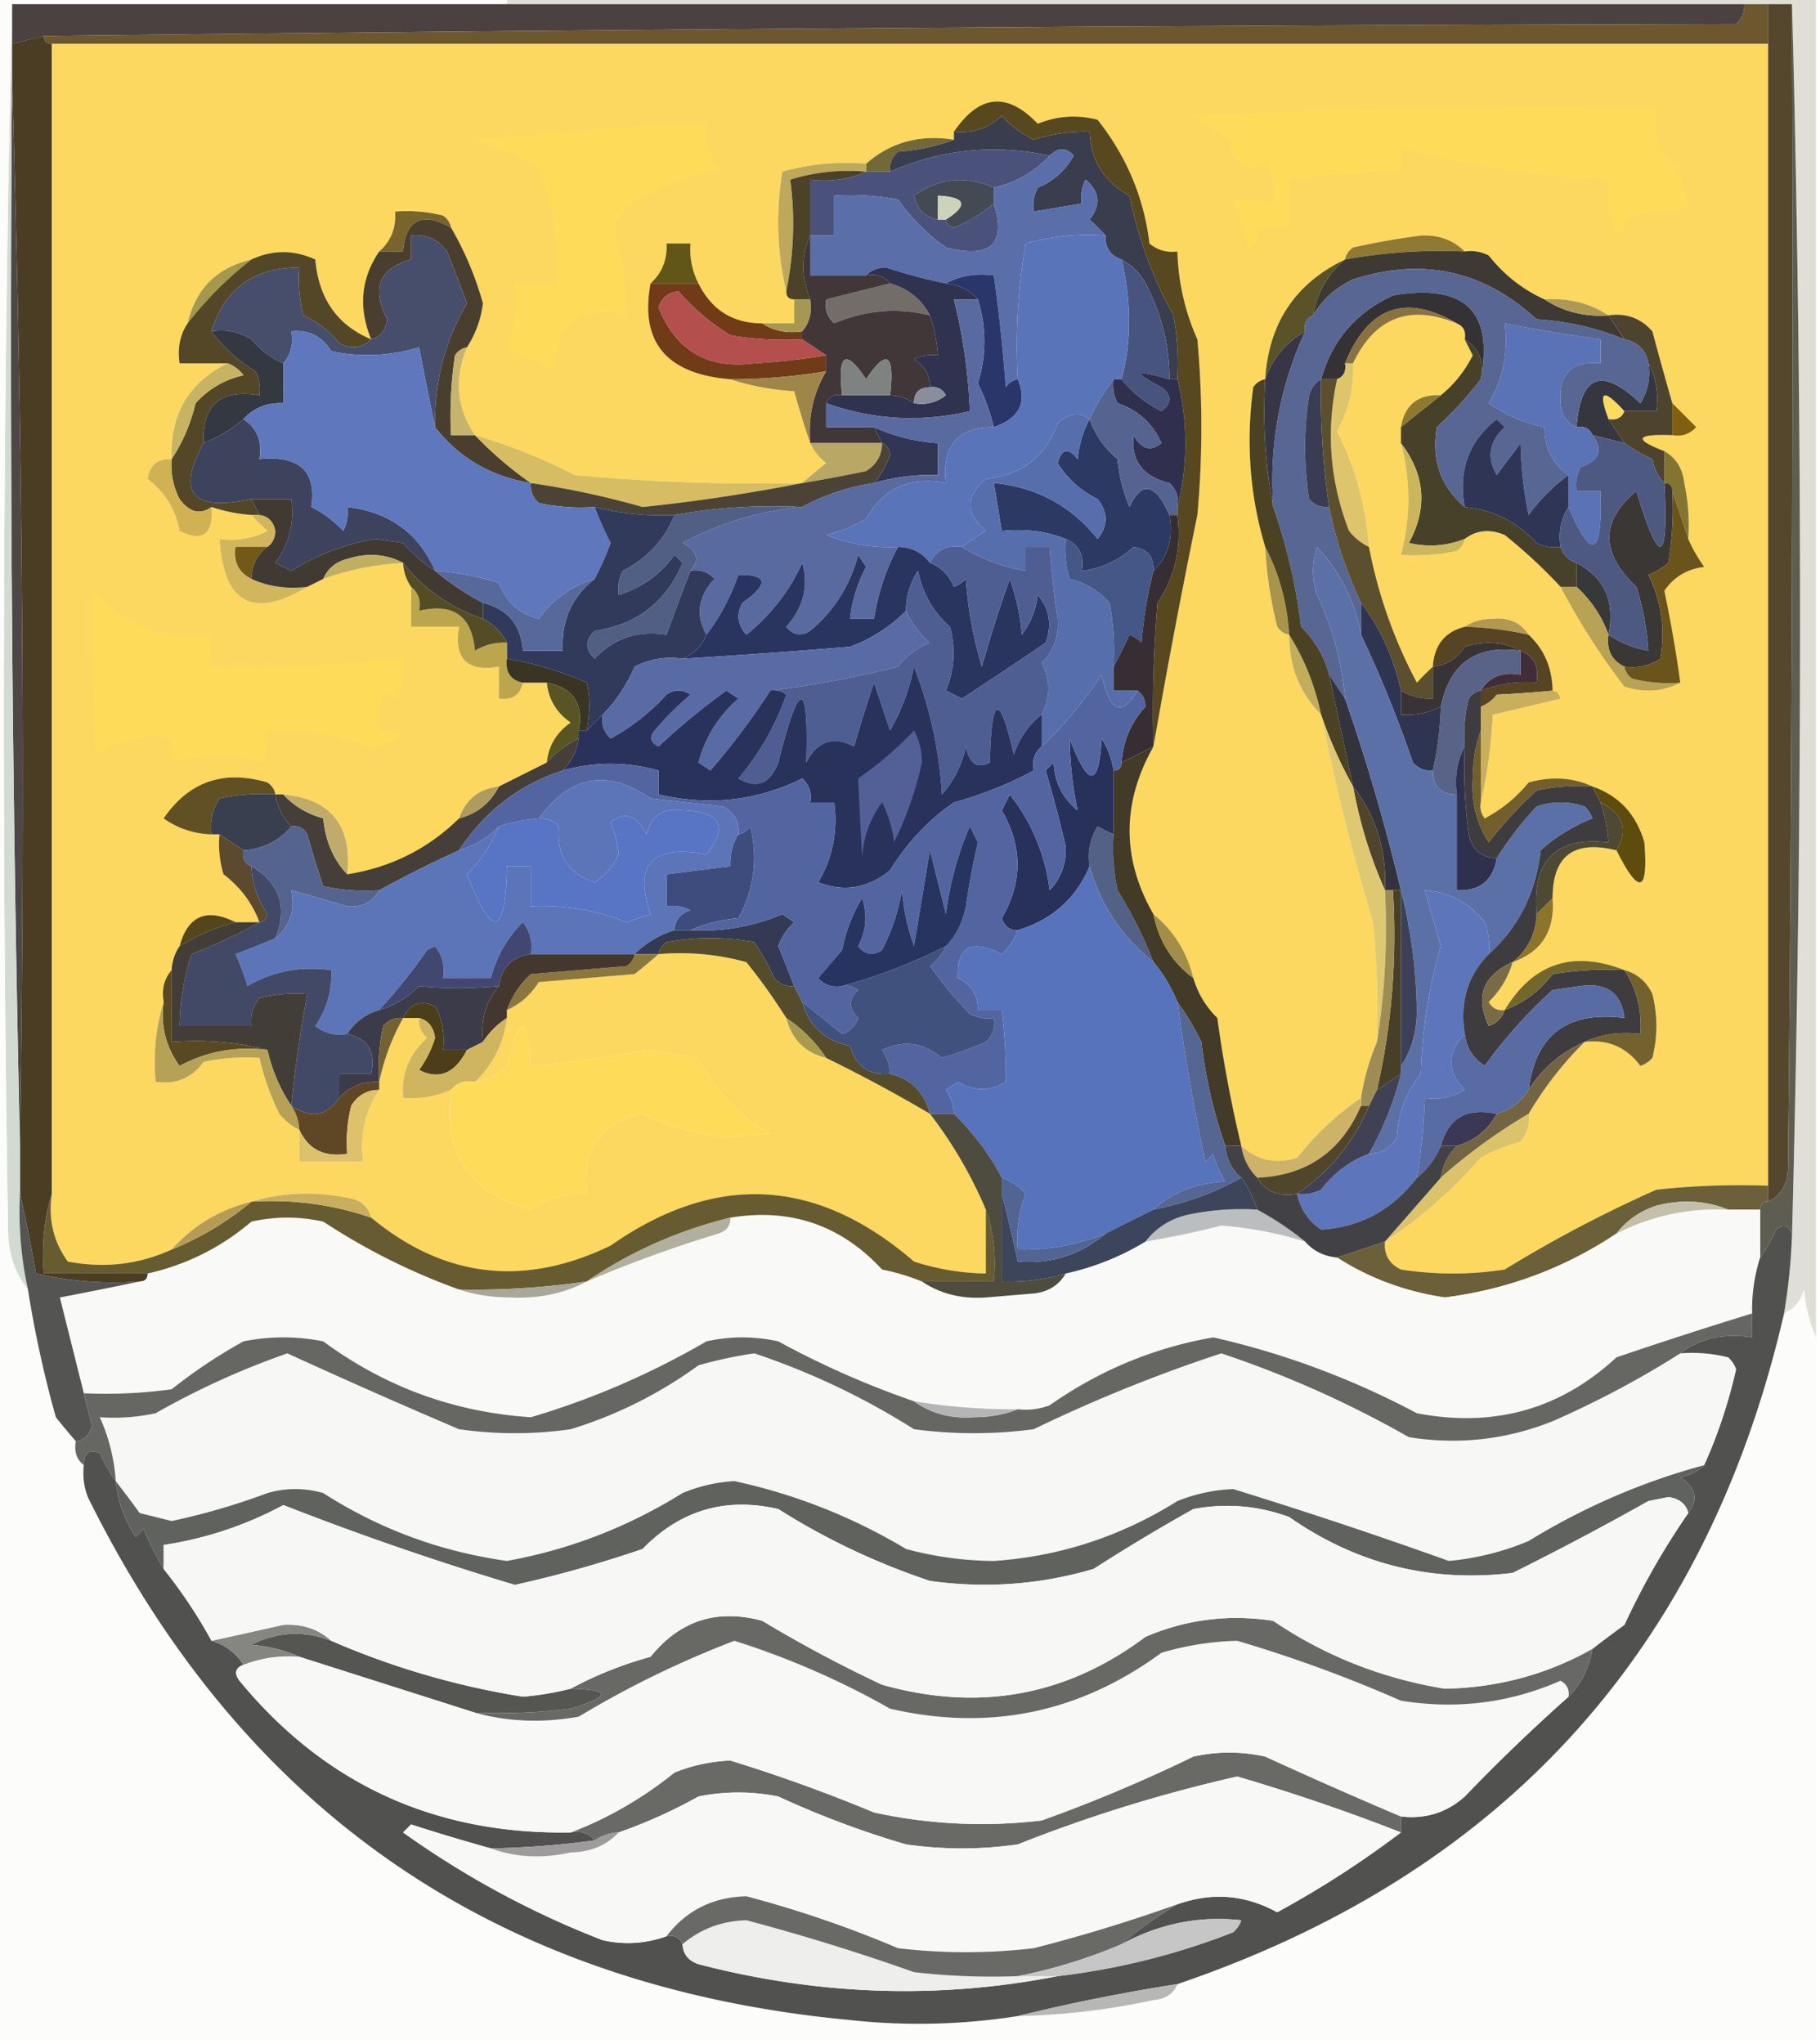 <svg xmlns="http://www.w3.org/2000/svg" width="228" height="256" style="shape-rendering:geometricPrecision;text-rendering:geometricPrecision;image-rendering:optimizeQuality;fill-rule:evenodd;clip-rule:evenodd"><path style="opacity:1" fill="#4a4140" d="M1.5.5h217c.086.996-.248 1.83-1 2.5-70.707.173-141.374.673-212 1.5l-4 1v-5z"/><path style="opacity:1" fill="#6c572f" d="M218.5.5h3v5H6.5c-.667 0-1-.333-1-1 70.626-.827 141.293-1.327 212-1.5.752-.67 1.086-1.504 1-2.5z"/><path style="opacity:1" fill="#4a3d24" d="M5.5 4.5c0 .667.333 1 1 1v144c-.98 3.125-1.313 6.458-1 10h13c0 .667-.333 1-1 1a43.116 43.116 0 0 1-13-1 182.257 182.257 0 0 0-2-10v-6c.68-44.827.346-89.494-1-134v-4l4-1z"/><path style="opacity:1" fill="#fcd860" d="M6.5 5.5h215v143a98.432 98.432 0 0 0-14 .5 162.675 162.675 0 0 0-19 10 42.479 42.479 0 0 1-13 0c-1.473-.71-2.14-1.876-2-3.5 4.364-2.85 8.364-6.35 12-10.5a22.981 22.981 0 0 1 5-2c.837-1.011 1.17-2.178 1-3.5a44.684 44.684 0 0 1 7-9c2.921-.354 5.254.646 7 3a3.647 3.647 0 0 0 1.5-1 16.242 16.242 0 0 0 0-8c-.72-1.556-1.887-2.556-3.5-3-6.455-2.53-11.455-.863-15 5-.876.131-1.543-.202-2-1 1.452-1.44 2.452-3.106 3-5 3.658-1.297 5.324-3.963 5-8-.003-5.315 2.664-7.315 8-6 2.836 5.666 4.003 5.332 3.5-1-1.012-3.508-3.178-5.842-6.5-7-2.466-1.134-5.133-1.3-8-.5a17.837 17.837 0 0 1-5.5 4.5 2.428 2.428 0 0 1-.5-2c.823-3.477 1.323-7.144 1.5-11 2.8-.625 5.634-1.292 8.5-2-.124-.607-.457-.94-1-1-.052-2.846-1.052-5.18-3-7-.992-1.526-2.492-2.193-4.5-2-1.385.014-2.551.348-3.5 1-2.497.63-3.83 2.296-4 5a31.12 31.12 0 0 0-2 2 60.204 60.204 0 0 1-6-17 38.169 38.169 0 0 0-4-14.5c1.494-2.639 2.161-5.472 2-8.5 2.743-5.75 7.076-7.417 13-5 .838.342 1.172 1.008 1 2 .304.65.637 1.316 1 2-1.008 2-2.341 3.666-4 5-2.867-.13-4.533 1.203-5 4v2c1.241 4.677 1.241 9.343 0 14 2.357.163 4.69-.003 7-.5.556-.383.889-.883 1-1.5 1.446-1.113 3.113-1.28 5-.5a64.909 64.909 0 0 1 7 6.5 85.58 85.58 0 0 0 8 12.5c2.539.796 4.872.63 7-.5a160.704 160.704 0 0 0-2-11.5c1.182-1.735 2.849-2.735 5-3a18.476 18.476 0 0 1-2-3.5 24.935 24.935 0 0 0-.5-7c-.2-1.82-1.034-3.153-2.5-4-3.912-1.493-3.579-2.16 1-2 1.175.219 2.175-.114 3-1l-3-3a546.389 546.389 0 0 1-2.5-9c-1.444-1.655-3.278-2.322-5.5-2-2.338-1.54-5.005-2.206-8-2-2.745-1.237-5.078-3.07-7-5.5a4.932 4.932 0 0 0-3-.5c-1.446-1.44-3.279-2.107-5.5-2a94.942 94.942 0 0 0-8.5 1.5c-.556.383-.889.883-1 1.5-6.233 2.979-9.566 7.979-10 15-.617.11-1.117.444-1.5 1-.929 6.918-.429 13.584 1.5 20a52.016 52.016 0 0 0 1.5 10c.383.556.883.89 1.5 1-.014 3.975 1.319 7.308 4 10a280.98 280.98 0 0 0 6.5 26c.499 4.989.666 9.989.5 15a29.753 29.753 0 0 0-2 7 36.537 36.537 0 0 0-8 7.5c-2.671.833-5.004.333-7-1.5a163.97 163.97 0 0 1-3-16c-1.452-1.44-2.452-3.106-3-5-.801-3.282-2.468-5.948-5-8-3.983-6.937-3.983-13.937 0-21a993.631 993.631 0 0 1 5.5-29 121.19 121.19 0 0 0 0-22 28.78 28.78 0 0 1-2.5-11c-1.322.17-2.489-.163-3.5-1-.686-5.719-2.853-10.885-6.5-15.5-2.547-.66-5.047-.493-7.5.5-3.811-4.015-7.311-3.682-10.5 1v1c-4.253-.692-7.919.308-11 3-3.606-.29-7.106.044-10.5 1-.816 5.184-.65 10.184.5 15 0 .667.333 1 1 1v3h-4c-3.675 0-6.341-1.667-8-5-.8-1.542-1.134-3.209-1-5h-3c.109 2.014-.558 3.68-2 5-1.369 7.339 1.965 11.339 10 12 2.469.817 5.135 1.317 8 1.5a96.631 96.631 0 0 0 2 6.5c.453.958 1.119 1.792 2 2.5a81.216 81.216 0 0 0-3 2.5 250.65 250.65 0 0 1-28.5-1c-3.92-2.035-8.086-3.701-12.5-5-2.31-3.37-2.642-7.037-1-11a13.013 13.013 0 0 0 2-5.5 40.188 40.188 0 0 0-4-9.5c-.11-.617-.444-1.117-1-1.5a18.436 18.436 0 0 0-6-.5c.135 2.054-.532 3.72-2 5-2.291 3.389-2.624 7.056-1 11-4.245-1.772-6.579-5.105-7-10-2.699-1.23-5.365-1.23-8 0-4.333 1-7 3.667-8 8-.951 1.419-1.285 3.085-1 5h6c-4.875 2.403-7.208 6.403-7 12-1.752-.082-2.752.75-3 2.5 2.157 1.612 3.49 3.778 4 6.5 2.919 1.432 4.252.432 4-3 1.617.538 3.284.871 5 1 .59.651 1.257 1.318 2 2a9.864 9.864 0 0 1-6 1c.516 8.09 4.182 10.09 11 6l2-1c3.184-1.143 6.517-1.81 10-2a5.728 5.728 0 0 0 1 3v5h6c-.667 4 1 5.667 5 5v4c1.679.215 2.679-.452 3-2h3c.222 2.108 1.222 3.774 3 5-1.778 1.226-2.778 2.892-3 5l-6 3c-2.48.274-4.147 1.607-5 4-3.88 3.812-8.547 6.146-14 7 .634-6.096-2.033-9.429-8-10h-1c-.11-.617-.444-1.117-1-1.5-5.498-1.618-9.83-.118-13 4.5a10.777 10.777 0 0 0 6 2h1c-.16 1.699.006 3.366.5 5 2.102 1.595 3.602 3.595 4.5 6h-3c-3.633-1.815-5.966-.815-7 3a5.728 5.728 0 0 0-1 3c-.934 1.068-1.268 2.401-1 4-.98 3.125-1.313 6.458-1 10 2.545.349 4.545-.484 6-2.5a24.935 24.935 0 0 1 7-.5 31.774 31.774 0 0 0 2.5 7c.708.881 1.542 1.547 2.5 2v4h8c-.435-3.338.232-6.338 2-9v-1a28.576 28.576 0 0 1 3-8h2c-.086.996.248 1.829 1 2.5-2.247 1.995-3.247 4.495-3 7.5 2.12.175 4.12-.159 6-1-1.078 7.925 2.256 12.925 10 15 2.118-1.446 4.451-2.113 7-2-.579-5.543 1.754-8.876 7-10 3.21 1.543 6.71 2.543 10.5 3l5.5-.5c-3.97-2.304-6.97-5.47-9-9.5l-6.5-1c-4.817.914-9.65 1.581-14.5 2-.407-6.549-1.407-6.549-3 0-1.122 1.13-2.456 1.797-4 2 2.278-2.152 3.612-4.819 4-8v-1c1.634-.707 2.968-1.873 4-3.5l12-1a81.819 81.819 0 0 0 3-2.5 31.117 31.117 0 0 1 11 1 74.268 74.268 0 0 1 5 7c.667 2.667 2.333 4.333 5 5a185.95 185.95 0 0 1 13 7 54.324 54.324 0 0 1 7 12v8a30.465 30.465 0 0 1-9-1.5c-12.184-10.537-24.85-11.204-38-2-10.839 5.235-20.839 4.069-30-3.5-.38-1.431-1.38-2.264-3-2.5-4.189-.812-8.189-.645-12 .5-3.96.979-7.294 2.979-10 6-4.104 1.878-8.438 2.378-13 1.5-1.814-2.481-2.48-5.315-2-8.5V5.5z"/><path style="opacity:1" fill="#fedc59" d="M83.5 15.5h5c-.359 2.266.308 4.1 2 5.5a72.534 72.534 0 0 0-11 4 6.975 6.975 0 0 0-2.5 3.5c.916 3.515 1.416 7.182 1.5 11-5.824-1.258-8.824 1.076-9 7a23.668 23.668 0 0 0-6-2.5c.944-2.72 1.277-5.553 1-8.5h5c.569-5.277-.264-10.277-2.5-15a127.62 127.62 0 0 0-7.5-3c8.157-.667 16.157-1.333 24-2zM149.5 14.5a841.631 841.631 0 0 1 58-1c-.16 1.7.006 3.366.5 5 1.899 2.133 3.065 4.633 3.5 7.5l-7 1a11.392 11.392 0 0 1-2 2.5 13.115 13.115 0 0 1-1-7c-9.019-.362-17.686-1.695-26-4v3c-4.693.04-9.359.373-14 1v6h-4c.219 1.175-.114 2.175-1 3a167.813 167.813 0 0 1-2-6.5c1.607.019 3.274.185 5 .5.285-1.788-.048-3.455-1-5-2.503 1.05-4.003.05-4.5-3a30.818 30.818 0 0 1-4.5-3z"/><path style="opacity:1" fill="#726838" d="M119.5 17.5c-2.131.814-4.464 1.314-7 1.5-.752.67-1.086 1.504-1 2.5h-3v-1c3.081-2.692 6.747-3.692 11-3z"/><path style="opacity:1" fill="#393d4d" d="M147.5 47.5h-1a24.637 24.637 0 0 0-2.5-11c-.74-1.819-1.907-3.152-3.5-4-1.406-.473-2.073-1.473-2-3a30.968 30.968 0 0 0-2-2c1.439-1.843 1.272-3.51-.5-5a4.934 4.934 0 0 0-.5 3l-6 1a4.934 4.934 0 0 1 .5-3c1.972-.805 3.472-2.139 4.5-4-.925-1.062-1.925-1.062-3 0-6.912-1.488-13.578-.82-20 2-.086-.996.248-1.83 1-2.5 2.536-.186 4.869-.686 7-1.5v-1c2.327.253 4.327-.414 6-2a13.033 13.033 0 0 0 4 3 21.333 21.333 0 0 1 7-1c.155 3.65 1.822 6.316 5 8a52.795 52.795 0 0 0 5.5 15c.497 2.646.664 5.313.5 8z"/><path style="opacity:1" fill="#bda85b" d="M108.5 20.5v1c-3.277-.284-6.443.05-9.5 1 .624 4.634.458 9.3-.5 14-1.15-4.816-1.316-9.816-.5-15 3.394-.956 6.894-1.29 10.5-1z"/><path style="opacity:1" fill="#4a527c" d="M131.5 19.5c-1.949 2.063-4.282 3.396-7 4-3.532-1.543-6.865-1.21-10 1 .379 1.713 1.379 2.713 3 3h1c.06.543.393.876 1 1 1.86-.76 3.527-1.76 5-3 1.594 5.094-.406 6.928-6 5.5a25.647 25.647 0 0 1-6-6 32.438 32.438 0 0 0-8-.5v5h-3v-7c2.559.302 4.893-.032 7-1h3c6.422-2.82 13.088-3.488 20-2z"/><path style="opacity:1" fill="#444a53" d="M124.5 23.5v2a18.665 18.665 0 0 1-5 3c-.607-.124-.94-.457-1-1 2.838-1.806 2.505-2.806-1-3v3c-1.621-.287-2.621-1.287-3-3 3.135-2.21 6.468-2.543 10-1z"/><path style="opacity:1" fill="#78642d" d="M56.5 28.5c-3.665-2.011-5.665-1.011-6 3h-3c1.468-1.28 2.135-2.946 2-5a18.436 18.436 0 0 1 6 .5c.556.383.89.883 1 1.5z"/><path style="opacity:1" fill="#4b4227" d="M108.5 21.5c-2.107.968-4.441 1.302-7 1v7c-1.157 2.526-1.157 5.193 0 8h-2c-.667 0-1-.333-1-1 .958-4.7 1.124-9.366.5-14 3.057-.95 6.223-1.284 9.5-1z"/><path style="opacity:1" fill="#907933" d="M183.5 31.5a67.24 67.24 0 0 0-15 1c.111-.617.444-1.117 1-1.5a94.942 94.942 0 0 1 8.5-1.5c2.221-.107 4.054.56 5.5 2z"/><path style="opacity:1" fill="#5a6faa" d="M138.5 29.5a28.819 28.819 0 0 0-10 1 73.134 73.134 0 0 0-1 17c-.617.11-1.117.444-1.5 1a218.234 218.234 0 0 0-1.5-14c-2.235-.295-4.235.039-6 1a63.928 63.928 0 0 1-7.5-2c-1.07.028-1.903.361-2.5 1h-7v-5h3v-5a32.438 32.438 0 0 1 8 .5 25.647 25.647 0 0 0 6 6c5.594 1.428 7.594-.406 6-5.5v-2c2.718-.604 5.051-1.937 7-4 1.075-1.062 2.075-1.062 3 0-1.028 1.861-2.528 3.195-4.5 4a4.934 4.934 0 0 0-.5 3l6-1a4.934 4.934 0 0 1 .5-3c1.772 1.49 1.939 3.157.5 5a30.968 30.968 0 0 1 2 2z"/><path style="opacity:1" fill="#cdd2ba" d="M118.5 27.5h-1v-3c3.505.194 3.838 1.194 1 3z"/><path style="opacity:1" fill="#4a3e2e" d="M56.5 28.5a40.188 40.188 0 0 1 4 9.5 13.013 13.013 0 0 1-2 5.5c-.617.11-1.117.444-1.5 1a50.441 50.441 0 0 0-.5 10h3a47.178 47.178 0 0 0 7 6c-4.987-.82-8.987-3.154-12-7-.11-5.641 1.223-10.808 4-15.5-.8-2.149-1.633-4.316-2.5-6.5-1.11-1.537-2.61-2.203-4.5-2v3c-3.983 1.09-4.983 3.59-3 7.5-.184 1.376-.85 2.209-2 2.5-1.624-3.944-1.291-7.611 1-11h3c.335-4.011 2.335-5.011 6-3z"/><path style="opacity:1" fill="#625518" d="M87.5 35.5h-6c1.442-1.32 2.109-2.986 2-5h3c-.134 1.791.2 3.458 1 5z"/><path style="opacity:1" fill="#47557e" d="M140.5 32.5c1.593.848 2.76 2.181 3.5 4a24.637 24.637 0 0 1 2.5 11c-4.337-1.245-4.67-.912-1 1 1.333 1 1.333 2 0 3-1.999-1.008-3.666-2.341-5-4 1.256-4.64 1.256-9.64 0-15z"/><path style="opacity:1" fill="#3e3a33" d="M183.5 31.5a4.932 4.932 0 0 1 3 .5c1.922 2.43 4.255 4.263 7 5.5 2.338 1.54 5.005 2.206 8 2l2 3a34.399 34.399 0 0 0-11-2.5c-6.651-6.13-14.317-7.797-23-5-2.187 1.025-3.854 2.525-5 4.5.461-2.803 1.795-5.137 4-7a67.24 67.24 0 0 1 15-1z"/><path style="opacity:1" fill="#a4984f" d="M31.5 32.5c-3 2.333-5.667 5-8 8 1-4.333 3.667-7 8-8z"/><path style="opacity:1" fill="#736d6a" d="M111.5 35.5c2.254.624 3.921 1.957 5 4-4.046-.999-8.046-.666-12 1-.886-.825-1.219-1.825-1-3l8-2z"/><path style="opacity:1" fill="#2a3669" d="M118.5 35.5c1.765-.961 3.765-1.295 6-1a218.234 218.234 0 0 1 1.5 14c.383-.556.883-.89 1.5-1 1.23 2.877.23 4.877-3 6a27.242 27.242 0 0 0-2-5.5c1.089-3.489 1.089-6.989 0-10.5-1.014-1.174-2.347-1.84-4-2z"/><path style="opacity:1" fill="#ad9956" d="M193.5 37.5c2.995-.206 5.662.46 8 2-2.995.206-5.662-.46-8-2z"/><path style="opacity:1" fill="#474e6c" d="M54.5 53.5a625.46 625.46 0 0 1-2-10c-3.608 1.093-7.275 1.26-11 .5-1.153-1.883-2.82-2.716-5-2.5.268 1.599-.066 2.932-1 4-1.542-.64-2.876-1.64-4-3-1.545-.952-3.212-1.285-5-1 1.6-5.316 5.267-7.983 11-8a18.436 18.436 0 0 0 .5 6 12.134 12.134 0 0 1 4.5 3.5c1.566.765 2.9.598 4-.5 1.15-.291 1.816-1.124 2-2.5-1.983-3.91-.983-6.41 3-7.5v-3c1.89-.203 3.39.463 4.5 2 .867 2.184 1.7 4.351 2.5 6.5-2.777 4.692-4.11 9.859-4 15.5z"/><path style="opacity:1" fill="#713b17" d="M81.5 35.5h6c1.659 3.333 4.325 5 8 5 1.419.951 3.085 1.285 5 1v1a40.936 40.936 0 0 1-9-.5c-2.496-1.554-4.663-3.387-6.5-5.5-1.28.114-2.113.78-2.5 2 2.167 5.419 6.167 7.752 12 7a81.912 81.912 0 0 0 9-1v2a73.246 73.246 0 0 1-12 1c-8.035-.661-11.369-4.661-10-12z"/><path style="opacity:1" fill="#a69853" d="M99.5 37.5h2c.268 1.599-.066 2.932-1 4-1.915.285-3.581-.049-5-1h4v-3z"/><path style="opacity:1" fill="#413738" d="M101.5 29.5v5h7c1.291-.237 2.291.096 3 1l-8 2c-.219 1.175.114 2.175 1 3 3.954-1.666 7.954-1.999 12-1a20.691 20.691 0 0 1 1 5 4.932 4.932 0 0 0-3 .5c1.323.816 1.989 1.983 2 3.5-1.333 0-2 .667-2 2a5.728 5.728 0 0 0-3-1c.593-5.219-.407-5.886-3-2-2.593-3.886-3.593-3.219-3 2-.992-.172-1.658.162-2 1v3h6l1 2h-9c-.29-3.285.377-6.285 2-9v-2l-3-2v-1c.934-1.068 1.268-2.401 1-4-1.157-2.807-1.157-5.474 0-8z"/><path style="opacity:1" fill="#534728" d="M46.5 42.5c-1.1 1.098-2.434 1.265-4 .5a12.134 12.134 0 0 0-4.5-3.5 18.436 18.436 0 0 1-.5-6c-5.733.017-9.4 2.684-11 8 1.476 2 3.31 3.667 5.5 5 .483.948.65 1.948.5 3-4.84-.823-7.173 1.177-7 6-3.427 6.263-1.427 8.597 6 7l1 2h-1a20.677 20.677 0 0 1-5-1c-1.44 1.01-2.772.676-4-1a9.106 9.106 0 0 1-1-5c1.368-2.064 2.368-4.398 3-7 1.631-1.797 3.631-2.964 6-3.5-.544-.717-1.21-1.217-2-1.5h-6c-.285-1.915.049-3.581 1-5 2.333-3 5-5.667 8-8 2.635-1.23 5.301-1.23 8 0 .421 4.895 2.755 8.228 7 10z"/><path style="opacity:1" fill="#b34f4d" d="m100.5 42.5 3 2a81.912 81.912 0 0 1-9 1c-5.833.752-9.833-1.581-12-7 .387-1.22 1.22-1.886 2.5-2 1.837 2.113 4.004 3.946 6.5 5.5 2.982.498 5.982.665 9 .5z"/><path style="opacity:1" fill="#5a5228" d="M168.5 32.5c-2.205 1.863-3.539 4.197-4 7-.838.342-1.172 1.008-1 2-2.449 1.44-4.115 3.44-5 6 .434-7.021 3.767-12.021 10-15z"/><path style="opacity:1" fill="#4d4745" d="M1.5 9.5a2952.172 2952.172 0 0 1 1 134 4489.575 4489.575 0 0 1-1-134z"/><path style="opacity:1" fill="#343841" d="M26.5 41.5c1.788-.285 3.455.048 5 1 1.124 1.36 2.458 2.36 4 3v5c-2.053-.098-3.72.569-5 2a17.906 17.906 0 0 1-5 3c-.173-4.823 2.16-6.823 7-6a4.932 4.932 0 0 0-.5-3c-2.19-1.333-4.024-3-5.5-5z"/><path style="opacity:1" fill="#303350" d="M108.5 34.5c.597-.639 1.43-.972 2.5-1a63.928 63.928 0 0 0 7.5 2c1.653.16 2.986.826 4 2h-3a67.98 67.98 0 0 1 2 14c-6.118 1.43-12.118 1.097-18-1 .342-.838 1.008-1.172 2-1h6a5.728 5.728 0 0 1 3 1c1.478.262 2.811-.071 4-1-.457-.797-1.124-1.13-2-1-.011-1.517-.677-2.684-2-3.5a4.932 4.932 0 0 1 3-.5 20.691 20.691 0 0 0-1-5c-1.079-2.043-2.746-3.376-5-4-.709-.904-1.709-1.237-3-1z"/><path style="opacity:1" fill="#58481f" d="M144.5 93.5c-.166-6.01.001-12.01.5-18 2.209-3.289 3.042-6.956 2.5-11v-1c1.333-5.333 1.333-10.667 0-16a32.462 32.462 0 0 0-.5-8 52.795 52.795 0 0 1-5.5-15c-3.178-1.684-4.845-4.35-5-8a21.333 21.333 0 0 0-7 1 13.033 13.033 0 0 1-4-3c-1.673 1.586-3.673 2.253-6 2 3.189-4.682 6.689-5.015 10.5-1 2.453-.993 4.953-1.16 7.5-.5 3.647 4.615 5.814 9.781 6.5 15.5 1.011.837 2.178 1.17 3.5 1a28.78 28.78 0 0 0 2.5 11 121.19 121.19 0 0 1 0 22 993.631 993.631 0 0 0-5.5 29z"/><path style="opacity:1" fill="#7e8382" d="M111.5 49.5h-6c-.593-5.219.407-5.886 3-2 2.593-3.886 3.593-3.219 3 2z"/><path style="opacity:1" fill="#9e8649" d="M103.5 46.5c-1.623 2.715-2.29 5.715-2 9a96.631 96.631 0 0 1-2-6.5c-2.865-.183-5.531-.683-8-1.5a73.246 73.246 0 0 0 12-1z"/><path style="opacity:1" fill="#c5b36e" d="M58.5 43.5c-1.642 3.963-1.31 7.63 1 11h-3c-.165-3.35.002-6.683.5-10 .383-.556.883-.89 1.5-1z"/><path style="opacity:1" fill="#8a8d9b" d="M116.5 48.5c.876-.13 1.543.203 2 1-1.189.929-2.522 1.262-4 1 0-1.333.667-2 2-2z"/><path style="opacity:1" fill="#48412a" d="M183.5 42.5c1.756 1.052 2.423 2.719 2 5a46.107 46.107 0 0 1-5.5 6c-.688 4.108.478 7.441 3.5 10 3.521.33 6.521 1.83 9 4.5.948.483 1.948.65 3 .5.333 1 1 1.667 2 2v3h-2a64.909 64.909 0 0 0-7-6.5c-1.887-.78-3.554-.613-5 .5a11.596 11.596 0 0 1-7 .5c2.366-4.373 2.033-8.54-1-12.5v-2a813.979 813.979 0 0 1 5-4c1.659-1.334 2.992-3 4-5a44.147 44.147 0 0 1-1-2z"/><path style="opacity:1" fill="#feda5f" d="M203.5 51.5c-.342.838-1.008 1.172-2 1-1.347-3.61-.68-3.943 2-1z"/><path style="opacity:1" fill="#302f4e" d="M146.5 47.5h1c1.333 5.333 1.333 10.667 0 16 .219-1.175-.114-2.175-1-3-3.342-.817-4.842-2.817-4.5-6 .965 1.76 2.132 2.094 3.5 1-1.088-2.465-2.921-4.131-5.5-5a4.934 4.934 0 0 1-.5-3h1c1.334 1.659 3.001 2.992 5 4 1.333-1 1.333-2 0-3-3.67-1.912-3.337-2.245 1-1z"/><path style="opacity:1" fill="#35363e" d="M206.5 45.5c.961 1.765 1.295 3.765 1 6h-4c-2.68-2.943-3.347-2.61-2 1l2 3-4-1c-.342-.838-1.008-1.172-2-1 .511-6.587 3.177-7.587 8-3 .952-1.545 1.285-3.212 1-5z"/><path style="opacity:1" fill="#373546" d="M163.5 41.5c-3.184 6.919-4.517 14.252-4 22-.988-5.14-1.321-10.474-1-16 .885-2.56 2.551-4.56 5-6z"/><path style="opacity:1" fill="#805f12" d="m209.5 50.5 3 3c-.825.886-1.825 1.219-3 1v-4z"/><path style="opacity:1" fill="#c8b364" d="M28.5 45.5c.79.283 1.456.783 2 1.5-2.369.536-4.369 1.703-6 3.5-.632 2.602-1.632 4.936-3 7-.208-5.597 2.125-9.597 7-12z"/><path style="opacity:1" fill="#4e442e" d="M201.5 39.5c2.222-.322 4.056.345 5.5 2a546.389 546.389 0 0 0 2.5 9v4c-4.579-.16-4.912.507-1 2v4c-.768-.763-1.268-1.763-1.5-3a19.62 19.62 0 0 1-3.5-2l-2-3c.992.172 1.658-.162 2-1h4c.295-2.235-.039-4.235-1-6-.31-1.644-1.31-2.644-3-3l-2-3z"/><path style="opacity:1" fill="#5a72b6" d="M197.5 53.5c.992-.172 1.658.162 2 1 1.372 1.85.872 3.183-1.5 4a4.934 4.934 0 0 0-.5 3h3c.252 8.178-1.081 8.844-4 2v-4c-2.045-1.423-3.045-3.423-3-6-2.51-.49-4.844-1.49-7-3 1.801-3.035 2.468-6.369 2-10a188.71 188.71 0 0 0 12 2v3c-3.634-.344-5.3 1.323-5 5 .14 1.53.807 2.53 2 3z"/><path style="opacity:1" fill="#313654" d="M109.5 53.5c2.504 1.14 5.17 1.806 8 2v4a24.93 24.93 0 0 0-8 1 11.804 11.804 0 0 0 2-3.5c-.07-.765-.403-1.265-1-1.5l-1-2z"/><path style="opacity:1" fill="#2b3963" d="M136.5 52.5c.684 1.949 1.851 3.615 3.5 5a20.204 20.204 0 0 0 1.5 6c1.554-3.33 3.221-2.997 5 1 .51 2.888-.156 5.221-2 7 .082-1.752-.751-2.752-2.5-3-1.86 1.7-4.027 2.7-6.5 3 .343-1.983-.324-3.317-2-4-2.448-.973-5.115-1.306-8-1l-1-6c5.332.5 9.666 2.833 13 7 1.333-1.667 1.333-3.333 0-5-2.146-1.056-3.812-2.556-5-4.5.51-1.826 1.344-1.993 2.5-.5.198-1.882.698-3.548 1.5-5z"/><path style="opacity:1" fill="#b8a765" d="M101.5 55.5h9c-.011 1.517-.677 2.684-2 3.5a168.167 168.167 0 0 1-8 1.5 81.216 81.216 0 0 1 3-2.5c-.881-.708-1.547-1.542-2-2.5z"/><path style="opacity:1" fill="#586694" d="M203.5 42.5c1.69.356 2.69 1.356 3 3 .285 1.788-.048 3.455-1 5-4.823-4.587-7.489-3.587-8 3-1.193-.47-1.86-1.47-2-3-.3-3.677 1.366-5.344 5-5v-3a188.71 188.71 0 0 1-12-2c.468 3.631-.199 6.965-2 10 2.156 1.51 4.49 2.51 7 3-.045 2.577.955 4.577 3 6-1.873 1.364-3.539 3.03-5 5a47.003 47.003 0 0 1-1-9l-3 4c-1.28-2.224-.947-4.224 1-6l-1-1c-3.509 2.773-4.842 6.44-4 11-3.022-2.559-4.188-5.892-3.5-10a46.107 46.107 0 0 0 5.5-6c1.64-8.524-2.026-12.024-11-10.5-4.643 2.14-7.643 5.64-9 10.5-.722.417-1.222 1.084-1.5 2a42.479 42.479 0 0 0 0 13c.671.752 1.504 1.086 2.5 1a52.074 52.074 0 0 0 4 12v4c-.719-4.106-2.553-7.772-5.5-11-.667 2-.667 4 0 6 1.938 4.084 3.105 8.417 3.5 13l-2-3c-.584-2.243-1.75-4.243-3.5-6-.659-5.25-1.825-10.25-3.5-15-.517-7.748.816-15.081 4-22-.172-.992.162-1.658 1-2 1.146-1.975 2.813-3.475 5-4.5 8.683-2.797 16.349-1.13 23 5a34.399 34.399 0 0 1 11 2.5z"/><path style="opacity:1" fill="#393c53" d="M165.5 47.5a96.873 96.873 0 0 0 1 16c-.996.086-1.829-.248-2.5-1a42.479 42.479 0 0 1 0-13c.278-.916.778-1.583 1.5-2z"/><path style="opacity:1" fill="#8d7930" d="M180.5 49.5a813.979 813.979 0 0 0-5 4c.467-2.797 2.133-4.13 5-4z"/><path style="opacity:1" fill="#353236" d="M185.5 47.5c.423-2.281-.244-3.948-2-5 .172-.992-.162-1.658-1-2-6.435-3.758-11.102-2.092-14 5 .172.992-.162 1.658-1 2h-2c1.357-4.86 4.357-8.36 9-10.5 8.974-1.524 12.64 1.976 11 10.5z"/><path style="opacity:1" fill="#897240" d="M182.5 40.5c-5.924-2.417-10.257-.75-13 5h-1c2.898-7.092 7.565-8.758 14-5z"/><path style="opacity:1" fill="#5974b9" d="M138.5 29.5c-.073 1.527.594 2.527 2 3 1.256 5.36 1.256 10.36 0 15h-1a27.218 27.218 0 0 0-3 5c-1.221-.965-2.554-.798-4 .5-1.498 4.155-4.498 6.488-9 7-2.58 2.12-2.58 4.287 0 6.5a44.093 44.093 0 0 0-3 2c-1.88-.27-3.213.396-4 2-.967-1.306-2.301-1.973-4-2a21.347 21.347 0 0 1-9-1.5c1.574-.353 3.241-1.02 5-2 2.166-3.88 5.499-5.38 10-4.5-.516-4.686 1.484-7.02 6-7 3.23-1.123 4.23-3.123 3-6a73.134 73.134 0 0 1 1-17 28.819 28.819 0 0 1 10-1z"/><path style="opacity:1" fill="#dec46a" d="M168.5 45.5h1c.161 3.028-.506 5.861-2 8.5a38.169 38.169 0 0 1 4 14.5c-.958-.453-1.792-1.12-2.5-2-2.403-6.212-2.903-12.545-1.5-19 .838-.342 1.172-1.008 1-2z"/><path style="opacity:1" fill="#3d425d" d="M30.5 52.5c1.713 1.135 2.38 2.802 2 5 5.008-.487 7.175 1.513 6.5 6a13.912 13.912 0 0 1 4 3c.483-.948.65-1.948.5-3 5.296.625 8.962 3.291 11 8a19.568 19.568 0 0 1-4-3.5l-3.5-.5a28.5 28.5 0 0 0-10.5 4l-2-1c1.729-2.351 2.396-5.018 2-8h-5c-7.427 1.597-9.427-.737-6-7a17.906 17.906 0 0 0 5-3z"/><path style="opacity:1" fill="#d6bd64" d="M59.5 54.5c4.414 1.299 8.58 2.965 12.5 5a250.65 250.65 0 0 0 28.5 1 223.187 223.187 0 0 1-20 3 105.542 105.542 0 0 0-14-3 47.178 47.178 0 0 1-7-6z"/><path style="opacity:1" fill="#556390" d="M139.5 47.5a4.934 4.934 0 0 0 .5 3c2.579.869 4.412 2.535 5.5 5-1.368 1.094-2.535.76-3.5-1-.342 3.183 1.158 5.183 4.5 6 .886.825 1.219 1.825 1 3v1h-1c-1.779-3.997-3.446-4.33-5-1a20.204 20.204 0 0 1-1.5-6c-1.649-1.385-2.816-3.051-3.5-5a27.218 27.218 0 0 1 3-5z"/><path style="opacity:1" fill="#837531" d="M208.5 56.5c1.466.847 2.3 2.18 2.5 4 .497 2.31.663 4.643.5 7l-2-6c0-.667-.333-1-1-1v-4z"/><path style="opacity:1" fill="#2e3555" d="M196.5 59.5v4c-.951 1.419-1.284 3.085-1 5a4.932 4.932 0 0 1-3-.5c-2.479-2.67-5.479-4.17-9-4.5-.842-4.56.491-8.227 4-11l1 1c-1.947 1.776-2.28 3.776-1 6l3-4a47.003 47.003 0 0 0 1 9c1.461-1.97 3.127-3.636 5-5z"/><path style="opacity:1" fill="#cbb65e" d="M175.5 55.5c3.033 3.96 3.366 8.127 1 12.5 2.385.556 4.718.39 7-.5-.111.617-.444 1.117-1 1.5-2.31.497-4.643.663-7 .5 1.241-4.657 1.241-9.323 0-14z"/><path style="opacity:1" fill="#4c4336" d="M110.5 55.5c.597.235.93.735 1 1.5a11.804 11.804 0 0 1-2 3.5c-3.222.474-6.222 1.474-9 3a69.27 69.27 0 0 0-16 1 34.17 34.17 0 0 1-10-1 24.939 24.939 0 0 1-7-.5c-.752-.67-1.086-1.504-1-2.5 4.727.681 9.393 1.681 14 3a223.187 223.187 0 0 0 20-3c2.666-.433 5.332-.933 8-1.5 1.323-.816 1.989-1.983 2-3.5z"/><path style="opacity:1" fill="#d0b154" d="M21.5 57.5a9.106 9.106 0 0 0 1 5c1.228 1.676 2.56 2.01 4 1 .252 3.432-1.081 4.432-4 3-.51-2.722-1.843-4.888-4-6.5.248-1.75 1.248-2.582 3-2.5z"/><path style="opacity:1" fill="#566eab" d="M136.5 52.5c-.802 1.452-1.302 3.118-1.5 5-1.156-1.493-1.99-1.326-2.5.5 1.188 1.944 2.854 3.444 5 4.5 1.333 1.667 1.333 3.333 0 5-3.334-4.167-7.668-6.5-13-7l1 6c2.885-.306 5.552.027 8 1-.16 1.7.006 3.366.5 5 1.996.496 3.663 1.496 5 3 .497 2.646.664 5.313.5 8v3h3c-1.98 3.377-3.48 2.71-4.5-2-2.245 3.39-4.745 6.39-7.5 9v-4c1.105-2.213 1.105-4.38 0-6.5 1.507-1.473 2.174-3.307 2-5.5a103.155 103.155 0 0 1-1-9h-3v3a21.542 21.542 0 0 1-8-3 44.093 44.093 0 0 1 3-2c-2.58-2.213-2.58-4.38 0-6.5 4.502-.512 7.502-2.845 9-7 1.446-1.298 2.779-1.465 4-.5z"/><path style="opacity:1" fill="#3a3734" d="M208.5 60.5c.667 0 1 .333 1 1a40.911 40.911 0 0 1-.5 9 9.465 9.465 0 0 1-2.5 1.5c1.638 3.33 2.138 6.83 1.5 10.5-1.356.88-2.856 1.213-4.5 1-1.604-.787-2.271-2.12-2-4a13.216 13.216 0 0 0 5 2 34.026 34.026 0 0 0-1.5-8c-4.513-4.25-4.513-8.25 0-12 2.872 9.591 4.038 9.258 3.5-1z"/><path style="opacity:1" fill="#5e77bd" d="M54.5 53.5c3.013 3.846 7.013 6.18 12 7-.086.996.248 1.83 1 2.5 2.31.497 4.643.663 7 .5a39.175 39.175 0 0 0 2 4.5 36.213 36.213 0 0 1-2 4.5c-2.901.905-5.234 2.572-7 5-2.436-.6-4.102-2.1-5-4.5a34.077 34.077 0 0 0-8-1.5c-2.038-4.709-5.704-7.375-11-8a4.932 4.932 0 0 1-.5 3 13.912 13.912 0 0 0-4-3c.675-4.487-1.492-6.487-6.5-6 .38-2.198-.287-3.865-2-5 1.28-1.431 2.947-2.098 5-2v-5c.934-1.068 1.268-2.401 1-4 2.18-.216 3.847.617 5 2.5 3.725.76 7.392.593 11-.5a625.46 625.46 0 0 0 2 10z"/><path style="opacity:1" fill="#596aa1" d="M122.5 37.5c1.089 3.511 1.089 7.011 0 10.5a27.242 27.242 0 0 1 2 5.5c-4.516-.02-6.516 2.314-6 7-4.501-.88-7.834.62-10 4.5-1.759.98-3.426 1.647-5 2a21.347 21.347 0 0 0 9 1.5 27.958 27.958 0 0 0-3 9h-3a16.993 16.993 0 0 1 2-6.5l-1-1.5c-.992 3.816-2.992 6.982-6 9.5-1.135.75-2.135.583-3-.5 2.153-2.429 2.819-5.096 2-8-1.608 3.54-3.94 6.54-7 9-1.114-1.223-1.28-2.556-.5-4 3.358-2.384 3.191-3.55-.5-3.5-.966 2.769-2.299 5.269-4 7.5-1.386-2.438-1.053-4.771 1-7-.825-.886-1.825-1.219-3-1 1.207-1.38.873-2.547-1-3.5 4.776-2.541 9.776-4.041 15-4.5 2.778-1.526 5.778-2.526 9-3a24.93 24.93 0 0 1 8-1v-4c-2.83-.194-5.496-.86-8-2h-6v-3c5.882 2.097 11.882 2.43 18 1a67.98 67.98 0 0 0-2-14h3z"/><path style="opacity:1" fill="#d1b65e" d="M31.5 64.5h1c1.086.12 1.753.787 2 2-.043.916-.376 1.583-1 2h-4c-.27 1.88.396 3.213 2 4 2.107.968 4.44 1.302 7 1-6.818 4.09-10.484 2.09-11-6a9.864 9.864 0 0 0 6-1 30.943 30.943 0 0 1-2-2z"/><path style="opacity:1" fill="#735917" d="M33.5 68.5c-1.306.967-1.973 2.3-2 4-1.604-.787-2.27-2.12-2-4h4z"/><path style="opacity:1" fill="#515f85" d="M100.5 63.5c-5.224.459-10.224 1.959-15 4.5 1.873.953 2.207 2.12 1 3.5a349.769 349.769 0 0 0-3 8c-3.58-.577-6.58.423-9 3-1.231-1.15-1.231-2.317 0-3.5 5.266-.766 8.932-3.6 11-8.5l-1-1c-1.804 2.48-4.137 4.147-7 5a4.932 4.932 0 0 1 .5-3c3.051-1.55 5.218-3.883 6.5-7a69.27 69.27 0 0 1 16-1z"/><path style="opacity:1" fill="#413a32" d="M31.5 62.5h5c.396 2.982-.271 5.649-2 8l2 1a28.5 28.5 0 0 1 10.5-4l3.5.5a19.568 19.568 0 0 0 4 3.5 35.347 35.347 0 0 0 6 4v2c-4.036-1.35-7.37-3.683-10-7-2.128-1.13-4.462-1.296-7-.5-1.442.377-2.442 1.21-3 2.5l-2 1c-2.56.302-4.893-.032-7-1 .027-1.7.694-3.033 2-4 .624-.417.957-1.084 1-2-.247-1.213-.914-1.88-2-2l-1-2z"/><path style="opacity:1" fill="#c0ae61" d="M50.5 70.5c-3.483.19-6.816.857-10 2 .558-1.29 1.558-2.123 3-2.5 2.538-.796 4.872-.63 7 .5z"/><path style="opacity:1" fill="#455786" d="M133.5 67.5c1.676.683 2.343 2.017 2 4 2.473-.3 4.64-1.3 6.5-3 1.749.248 2.582 1.248 2.5 3a55.156 55.156 0 0 0-1.5 9 3.646 3.646 0 0 0-1.5-1 71.015 71.015 0 0 1-2 4 32.462 32.462 0 0 0-.5-8c-1.337-1.504-3.004-2.504-5-3a12.93 12.93 0 0 1-.5-5z"/><path style="opacity:1" fill="#4e5982" d="m199.5 54.5 4 1a19.62 19.62 0 0 0 3.5 2c.232 1.237.732 2.237 1.5 3 .538 10.258-.628 10.591-3.5 1-4.513 3.75-4.513 7.75 0 12a34.026 34.026 0 0 1 1.5 8 13.216 13.216 0 0 1-5-2c.843-4.157-.491-7.157-4-9-1-.333-1.667-1-2-2-.284-1.915.049-3.581 1-5 2.919 6.844 4.252 6.178 4-2h-3a4.934 4.934 0 0 1 .5-3c2.372-.817 2.872-2.15 1.5-4z"/><path style="opacity:1" fill="#55472e" d="M221.5.5h3c.167 48.668 0 97.335-.5 146-.122 1.937-.955 3.27-2.5 4V.5z"/><path style="opacity:1" fill="#373938" d="M197.5 70.5c3.509 1.843 4.843 4.843 4 9-.825-2.31-2.158-4.31-4-6v-3z"/><path style="opacity:1" fill="#a8944b" d="M158.5 68.5c1.758 3.354 2.758 7.021 3 11-.617-.11-1.117-.444-1.5-1a52.016 52.016 0 0 1-1.5-10z"/><path style="opacity:1" fill="#fedc59" d="M11.5 73.5c3.797 4.752 8.797 6.752 15 6v4c8.029.156 16.029-.177 24-1 .285 1.788-.048 3.455-1 5a3.646 3.646 0 0 1-1.5-1c-.493 1.634-.66 3.3-.5 5a4.932 4.932 0 0 1 3 .5c-1.272 1.046-2.772 1.546-4.5 1.5a33.595 33.595 0 0 0-12.5-2 8.434 8.434 0 0 1-.5 4c-3.784-1.137-7.617-1.137-11.5 0v-3c-3.507-.507-6.674.16-9.5 2-.5-6.992-.666-13.992-.5-21z"/><path style="opacity:1" fill="#313a5a" d="M74.5 63.5a34.17 34.17 0 0 0 10 1c-1.282 3.117-3.449 5.45-6.5 7a4.932 4.932 0 0 0-.5 3c2.863-.853 5.196-2.52 7-5l1 1c-2.068 4.9-5.734 7.734-11 8.5-1.231 1.183-1.231 2.35 0 3.5 2.42-2.577 5.42-3.577 9-3 .954-2.643 1.954-5.31 3-8 1.175-.219 2.175.114 3 1-2.053 2.229-2.386 4.562-1 7-.6 1.4-1.6 2.4-3 3a9.864 9.864 0 0 0-6 1c-1 2.313-2.334 4.313-4 6l-2 2c.42-2.174.42-4.174 0-6a41.855 41.855 0 0 0-10-3v-2a6.541 6.541 0 0 0-3-3v-2c3.12.788 4.788 2.788 5 6h5c-.197-3.762 1.136-6.762 4-9a36.213 36.213 0 0 0 2-4.5 39.175 39.175 0 0 1-2-4.5z"/><path style="opacity:1" fill="#bba64d" d="M51.5 73.5c.904.709 1.237 1.709 1 3 4.289-1.017 6.622.65 7 5a6.845 6.845 0 0 1 4-1v2c-.215 1.679.452 2.679 2 3-.321 1.548-1.321 2.215-3 2v-4c-4 .667-5.667-1-5-5h-6v-5z"/><path style="opacity:1" fill="#57699b" d="M54.5 71.5c2.717.178 5.383.678 8 1.5.898 2.4 2.564 3.9 5 4.5 1.766-2.428 4.099-4.095 7-5-2.864 2.238-4.197 5.238-4 9h-5c-.212-3.212-1.88-5.212-5-6a35.347 35.347 0 0 1-6-4z"/><path style="opacity:1" fill="#b39851" d="M183.5 78.5c.949-.652 2.115-.986 3.5-1 2.008-.193 3.508.474 4.5 2a41.58 41.58 0 0 0-8-1z"/><path style="opacity:1" fill="#544c25" d="M50.5 70.5c2.63 3.317 5.964 5.65 10 7a6.541 6.541 0 0 1 3 3 6.845 6.845 0 0 0-4 1c-.378-4.35-2.711-6.017-7-5 .237-1.291-.096-2.291-1-3a5.728 5.728 0 0 1-1-3z"/><path style="opacity:1" fill="#5c4f2e" d="M165.5 47.5h2c-1.403 6.455-.903 12.788 1.5 19 .708.88 1.542 1.547 2.5 2a60.204 60.204 0 0 0 6 17 31.12 31.12 0 0 1 2-2v4c-1.459.067-2.792-.266-4-1-.899-4.124-2.566-7.79-5-11a52.074 52.074 0 0 1-4-12 96.873 96.873 0 0 1-1-16z"/><path style="opacity:1" fill="#564422" d="M183.5 78.5a41.58 41.58 0 0 1 8 1c1.948 1.82 2.948 4.154 3 7-2.104.207-4.437.374-7 .5-.544.717-1.211 1.217-2 1.5v-2c2.217-.869 4.55-1.202 7-1 .343-1.983-.324-3.317-2-4-2.128-1.13-4.461-1.296-7-.5-.971 1.481-2.304 2.315-4 2.5.17-2.704 1.503-4.37 4-5z"/><path style="opacity:1" fill="#29355f" d="M112.5 68.5c1.699.027 3.033.694 4 2 1.359.507 2.359 1.507 3 3a3.646 3.646 0 0 0 1.5-1 50.38 50.38 0 0 0 2 11 170.174 170.174 0 0 1 3.5-11 26.722 26.722 0 0 1 1.5 7c1.117-1.45 1.784-3.116 2-5 1.487 1.772 1.82 3.772 1 6a610.903 610.903 0 0 1-10.5 7l-2-1c1.062-2.603 1.228-5.27.5-8-2.092-1.846-3.426-4.18-4-7-1.009 1.525-1.509 3.192-1.5 5-1.965 1.988-4.298 3.488-7 4.5-7 .577-14 1.077-21 1.5 1.4-.6 2.4-1.6 3-3 1.701-2.231 3.034-4.731 4-7.5 3.691-.05 3.858 1.116.5 3.5-.78 1.444-.614 2.777.5 4 3.06-2.46 5.392-5.46 7-9 .819 2.904.153 5.571-2 8 .865 1.083 1.865 1.25 3 .5 3.008-2.518 5.008-5.684 6-9.5l1 1.5a16.993 16.993 0 0 0-2 6.5h3a27.958 27.958 0 0 1 3-9z"/><path style="opacity:1" fill="#c2ad5c" d="M161.5 79.5c1.9 3.018 3.233 6.351 4 10-2.681-2.692-4.014-6.025-4-10z"/><path style="opacity:1" fill="#b8a253" d="M195.5 73.5h2c1.842 1.69 3.175 3.69 4 6-.271 1.88.396 3.213 2 4 .111.617.444 1.117 1 1.5 1.973.496 3.973.662 6 .5-2.128 1.13-4.461 1.296-7 .5a85.58 85.58 0 0 1-8-12.5z"/><path style="opacity:1" fill="#6b541b" d="m209.5 61.5 2 6a18.476 18.476 0 0 0 2 3.5c-2.151.265-3.818 1.265-5 3 .807 3.816 1.474 7.65 2 11.5a18.437 18.437 0 0 1-6-.5c-.556-.383-.889-.883-1-1.5 1.644.213 3.144-.12 4.5-1 .638-3.67.138-7.17-1.5-10.5a9.465 9.465 0 0 0 2.5-1.5c.498-2.982.665-5.982.5-9z"/><path style="opacity:1" fill="#372e33" d="M146.5 64.5h1c.542 4.044-.291 7.711-2.5 11-.499 5.99-.666 11.99-.5 18l-4 2c.207-2.74 1.207-5.073 3-7-.043-.916-.376-1.583-1-2h-3v-3a71.015 71.015 0 0 0 2-4c.586.21 1.086.543 1.5 1a55.156 55.156 0 0 1 1.5-9c1.844-1.779 2.51-4.112 2-7z"/><path style="opacity:1" fill="#412d39" d="M190.5 81.5c1.676.683 2.343 2.017 2 4-2.45-.202-4.783.131-7 1 1.052-1.756 2.719-2.423 5-2v-3z"/><path style="opacity:1" fill="#3a3424" d="M63.5 82.5a41.855 41.855 0 0 1 10 3c.42 1.826.42 3.826 0 6h-1c.638-3.356-.696-5.356-4-6h-3c-1.548-.321-2.215-1.321-2-3z"/><path style="opacity:1" fill="#596ba5" d="M113.5 76.5c.674 1.525 1.674 2.858 3 4-1.649.648-2.982 1.648-4 3a130.07 130.07 0 0 1-16 3 90.319 90.319 0 0 1-7.5 10l-1.5-1c.844-3.178 2.51-5.845 5-8l-1.5-1a83.715 83.715 0 0 0-8.5 7c-1.021-.502-1.188-1.168-.5-2a39.01 39.01 0 0 1 4.5-4.5c-1-.667-2-.667-3 0a26.567 26.567 0 0 1-7 5.5c-.886-.825-1.219-1.825-1-3 1.666-1.687 3-3.687 4-6a9.864 9.864 0 0 1 6-1c7-.423 14-.923 21-1.5 2.702-1.012 5.035-2.512 7-4.5z"/><path style="opacity:1" fill="#383334" d="M190.5 81.5c-5.534-.798-8.867 1.535-10 7-1.542.8-3.208 1.134-5 1v-3c1.208.734 2.541 1.067 4 1v-4c1.696-.185 3.029-1.019 4-2.5 2.539-.796 4.872-.63 7 .5z"/><path style="opacity:1" fill="#4e5d92" d="M120.5 68.5a21.542 21.542 0 0 0 8 3v-3h3c.201 3.008.534 6.008 1 9 .174 2.193-.493 4.027-2 5.5 1.105 2.12 1.105 4.287 0 6.5-1.597 1.237-2.763 2.904-3.5 5-1.793-7.828-2.793-7.495-3 1-1.558.845-2.558.178-3-2a12.804 12.804 0 0 1-3 6 52.9 52.9 0 0 0-3.5-16c-.581 2.875-1.581 5.541-3 8l-2-6a176.01 176.01 0 0 0-2.5 8c-2.584-1.361-4.584-.695-6 2 .317-10.52-.85-10.52-3.5 0-1.015 2.668-2.682 3.334-5 2a32.91 32.91 0 0 0 6-10.5 2.428 2.428 0 0 0-2-.5 130.07 130.07 0 0 0 16-3c1.018-1.352 2.351-2.352 4-3-1.326-1.142-2.326-2.475-3-4-.009-1.808.491-3.475 1.5-5 .574 2.82 1.908 5.154 4 7 .728 2.73.562 5.397-.5 8l2 1a610.903 610.903 0 0 0 10.5-7c.82-2.228.487-4.228-1-6-.216 1.884-.883 3.55-2 5a26.722 26.722 0 0 0-1.5-7 170.174 170.174 0 0 0-3.5 11 50.38 50.38 0 0 1-2-11c-.414.457-.914.79-1.5 1-.641-1.493-1.641-2.493-3-3 .787-1.604 2.12-2.27 4-2z"/><path style="opacity:1" fill="#4a4222" d="M158.5 47.5c-.321 5.526.012 10.86 1 16 1.675 4.75 2.841 9.75 3.5 15 1.75 1.757 2.916 3.757 3.5 6l3 14a53.99 53.99 0 0 1-4-9c-.767-3.649-2.1-6.982-4-10-.242-3.979-1.242-7.646-3-11-1.929-6.416-2.429-13.082-1.5-20 .383-.556.883-.89 1.5-1z"/><path style="opacity:1" fill="#596387" d="M190.5 81.5v3c-2.281-.423-3.948.244-5 2-.617.11-1.117.444-1.5 1a18.452 18.452 0 0 0-.5 6c-.961 1.765-1.295 3.765-1 6-2 0-3-1-3-3a41.541 41.541 0 0 0 1-8c1.133-5.465 4.466-7.798 10-7z"/><path style="opacity:1" fill="#c7af5e" d="M194.5 86.5c.543.06.876.393 1 1-2.866.708-5.7 1.375-8.5 2-.177 3.856-.677 7.523-1.5 11v-12c.789-.283 1.456-.783 2-1.5 2.563-.126 4.896-.293 7-.5z"/><path style="opacity:1" fill="#595423" d="M68.5 85.5c3.304.644 4.638 2.644 4 6v1a12.066 12.066 0 0 0-4 3c.222-2.108 1.222-3.774 3-5-1.778-1.226-2.778-2.892-3-5z"/><path style="opacity:1" fill="#2f3450" d="M170.5 75.5c2.434 3.21 4.101 6.876 5 11v3c1.792.134 3.458-.2 5-1a41.541 41.541 0 0 1-1 8c-.996.086-1.829-.248-2.5-1a150.606 150.606 0 0 0-6.5-16v-4z"/><path style="opacity:1" fill="#615024" d="M34.5 99.5a24.939 24.939 0 0 0-7 .5c-.88 1.356-1.213 2.856-1 4.5a10.777 10.777 0 0 1-6-2c3.17-4.618 7.502-6.118 13-4.5.556.383.89.883 1 1.5z"/><path style="opacity:1" fill="#463e38" d="M72.5 92.5c-.233 1.562-.9 2.895-2 4-5.445 1.766-9.779 5.099-13 10a150.305 150.305 0 0 0-10 5 24.935 24.935 0 0 1-7-.5 109.636 109.636 0 0 1-2-6.5c-.457-.798-1.124-1.131-2-1-1.1-1.105-1.767-2.438-2-4h1c1.29 1.435 2.956 2.435 5 3 .266 2.845 1.266 5.178 3 7 5.453-.854 10.12-3.188 14-7 2.249-.58 3.915-1.913 5-4l6-3a12.066 12.066 0 0 1 4-3z"/><path style="opacity:1" fill="#735f2d" d="M185.5 91.5v9a2.428 2.428 0 0 0 .5 2 17.837 17.837 0 0 0 5.5-4.5c2.867-.8 5.534-.634 8 .5a24.939 24.939 0 0 0-7 .5 55.05 55.05 0 0 0-6 6.5c-1.542-2.379-2.209-5.046-2-8 .005-2.197.338-4.197 1-6z"/><path style="opacity:1" fill="#4f442c" d="M169.5 98.5c2.904 3.721 4.238 8.054 4 13-1.825-4.065-3.158-8.399-4-13z"/><path style="opacity:1" fill="#ae9c5e" d="M62.5 98.5c-1.085 2.087-2.751 3.42-5 4 .853-2.393 2.52-3.726 5-4z"/><path style="opacity:1" fill="#33333d" d="m166.5 84.5 2 3a246.36 246.36 0 0 1 7 24h-2c.238-4.946-1.096-9.279-4-13l-3-14z"/><path style="opacity:1" fill="#393f4e" d="M34.5 99.5c.233 1.562.9 2.895 2 4-1.512 1.817-3.512 2.817-6 3l-3-2h-1c-.213-1.644.12-3.144 1-4.5a24.939 24.939 0 0 1 7-.5z"/><path style="opacity:1" fill="#4d4933" d="M200.5 100.5c2.849 1.42 3.516 3.42 2 6-5.336-1.315-8.003.685-8 6l-2 2c-.591-6.742 2.409-9.742 9-9a20.69 20.69 0 0 0-1-5z"/><path style="opacity:1" fill="#c0ab6b" d="M35.5 99.5c5.967.571 8.634 3.904 8 10-1.734-1.822-2.734-4.155-3-7-2.044-.565-3.71-1.565-5-3z"/><path style="opacity:1" fill="#29325b" d="M130.5 89.5v4c-.904.709-1.237 1.709-1 3-3.065 1.661-6.398 2.994-10 4-3.215 2.219-5.882 5.053-8 8.5-2.778 2.258-5.778 2.758-9 1.5 1.801-3.035 2.468-6.369 2-10h-3c.219-1.175-.114-2.175-1-3-5.672 2.813-11.672 3.48-18 2v-3c-4.021-1.125-8.021-1.125-12 0 1.1-1.105 1.767-2.438 2-4v-1h1l2-2c-.219 1.175.114 2.175 1 3a26.567 26.567 0 0 0 7-5.5c1-.667 2-.667 3 0a39.01 39.01 0 0 0-4.5 4.5c-.688.832-.521 1.498.5 2a83.715 83.715 0 0 1 8.5-7l1.5 1c-2.49 2.155-4.156 4.822-5 8l1.5 1a90.319 90.319 0 0 0 7.5-10 2.428 2.428 0 0 1 2 .5 32.91 32.91 0 0 1-6 10.5c2.318 1.334 3.985.668 5-2 2.65-10.52 3.817-10.52 3.5 0 1.416-2.695 3.416-3.361 6-2a176.01 176.01 0 0 1 2.5-8l2 6c1.419-2.459 2.419-5.125 3-8a52.9 52.9 0 0 1 3.5 16 12.804 12.804 0 0 0 3-6c.442 2.178 1.442 2.845 3 2 .207-8.495 1.207-8.828 3-1 .737-2.096 1.903-3.763 3.5-5z"/><path style="opacity:1" fill="#536098" d="M114.5 91.5c.656 1.122.989 2.455 1 4a43.728 43.728 0 0 1-3.5 10 14.72 14.72 0 0 0-1.5-5c-1.515 2.047-2.349 4.381-2.5 7-.178-3.44-.345-6.773-.5-10a45.043 45.043 0 0 0 7-6z"/><path style="opacity:1" fill="#5e4c0e" d="M199.5 98.5c3.322 1.158 5.488 3.492 6.5 7 .503 6.332-.664 6.666-3.5 1 1.516-2.58.849-4.58-2-6l-1-2z"/><path style="opacity:1" fill="#2f304e" d="M183.5 93.5a60.932 60.932 0 0 0 .5 11c.422 1.926 1.589 2.926 3.5 3-.467 2.797-2.133 4.131-5 4v-12c-.295-2.235.039-4.235 1-6z"/><path style="opacity:1" fill="#e0dfd7" d="M63.5.5v-1h164v168c-.809-1.792-1.309-3.792-1.5-6-.377 1.442-1.21 2.442-2.5 3 .551-3.307.884-6.64 1-10a2965.741 2965.741 0 0 0 0-154h-161z"/><path style="opacity:1" fill="#546186" d="M139.5 104.5c-.163 2.357.003 4.69.5 7a54.643 54.643 0 0 1 4.5 9c-3.938-3.139-6.605-7.139-8-12-.285-1.788.048-3.455 1-5 .683.363 1.35.696 2 1z"/><path style="opacity:1" fill="#5c70a8" d="M170.5 79.5a150.606 150.606 0 0 1 6.5 16c.671.752 1.504 1.086 2.5 1 0 2 1 3 3 3v12c2.867.131 4.533-1.203 5-4 1.396-2.262 3.063-4.429 5-6.5 2-.667 4-.667 6 0 .457.414.791.914 1 1.5a21.733 21.733 0 0 0-6.5 4c-.577 5.294-2.744 9.627-6.5 13a8.43 8.43 0 0 0-.5-4c-1.934-2.443-4.434-3.776-7.5-4a687.783 687.783 0 0 0 2 7 64.118 64.118 0 0 0-2.5 16c-1.867 2.308-2.867 4.975-3 8-.816 1.323-1.983 1.989-3.5 2a39.912 39.912 0 0 0 4-10v-1c1.305-1.897 1.971-4.231 2-7-.109-5.216-.776-10.216-2-15a246.36 246.36 0 0 0-7-24c-.395-4.583-1.562-8.916-3.5-13-.667-2-.667-4 0-6 2.947 3.228 4.781 6.894 5.5 11z"/><path style="opacity:1" fill="#5b4a2e" d="m27.5 104.5 3 2c-.172.992.162 1.658 1 2 .086 2.177.753 4.177 2 6-.124.607-.457.94-1 1-.898-2.405-2.398-4.405-4.5-6a12.935 12.935 0 0 1-.5-5z"/><path style="opacity:1" fill="#433a27" d="M144.5 93.5c-3.983 7.063-3.983 14.063 0 21 .669 3.349 2.336 6.016 5 8 .548 1.894 1.548 3.56 3 5a163.97 163.97 0 0 0 3 16h-2c-1.454-4.099-2.454-8.432-3-13a32.175 32.175 0 0 0-3-5c-.763-1.868-1.763-3.535-3-5a54.643 54.643 0 0 0-4.5-9 24.935 24.935 0 0 1-.5-7v-8c.667 0 1-.333 1-1l4-2z"/><path style="opacity:1" fill="#dec871" d="M165.5 89.5a53.99 53.99 0 0 0 4 9c.842 4.601 2.175 8.935 4 13 .323 6.522-.01 12.855-1 19a112.97 112.97 0 0 0-.5-15 280.98 280.98 0 0 1-6.5-26z"/><path style="opacity:1" fill="#55648e" d="M36.5 103.5c.876-.131 1.543.202 2 1a109.636 109.636 0 0 0 2 6.5c2.31.497 4.643.663 7 .5-.812 1.493-2.145 2.16-4 2a689.257 689.257 0 0 0-7-2c.475 2.582-.192 4.582-2 6 1.547-3.897.547-6.897-3-9-.838-.342-1.172-1.008-1-2 2.488-.183 4.488-1.183 6-3z"/><path style="opacity:1" fill="#5874c5" d="M62.5 103.5a20.691 20.691 0 0 1 5-1c.996-.086 1.83.248 2.5 1-.335 3.605 1.165 5.939 4.5 7 1.345-.847 2.345-2.013 3-3.5-.116-1.268-.45-2.602-1-4 1.721-1.437 3.221-.937 4.5 1.5.576-2.352 2.076-3.352 4.5-3 4.78.147 5.78 1.981 3 5.5-6.82-1.272-9.154 1.228-7 7.5l-3 1a28.689 28.689 0 0 0-12-2v-5h-3c-.164 8.842-1.83 9.175-5 1a18.035 18.035 0 0 0 4-6z"/><path style="opacity:1" fill="#5c75b9" d="M92.5 104.5c-.734 1.208-1.067 2.541-1 4l-8 1v4a4.934 4.934 0 0 1 3 .5c-1.256.417-1.923 1.25-2 2.5-1.934.61-3.6 1.61-5 3h-13c.262-1.478-.071-2.811-1-4-1.968 1.954-3.302 4.288-4 7h-6c.262-1.478-.071-2.811-1-4l-1 .5a70.868 70.868 0 0 1-6 7.5c-1.72.522-3.053 1.522-4 3-1.478.262-2.811-.071-4-1 1.446-2.118 2.113-4.451 2-7-3.85-.529-7.35.138-10.5 2a28.854 28.854 0 0 0-1.5-4c1.791-.67 3.458-1.337 5-2 1.808-1.418 2.475-3.418 2-6 2.326.651 4.66 1.318 7 2 1.855.16 3.188-.507 4-2a150.305 150.305 0 0 1 10-5 11.741 11.741 0 0 0 5-3 18.035 18.035 0 0 1-4 6c3.17 8.175 4.836 7.842 5-1h3v5a28.689 28.689 0 0 1 12 2l3-1c-2.154-6.272.18-8.772 7-7.5 2.78-3.519 1.78-5.353-3-5.5-2.424-.352-3.924.648-4.5 3-1.279-2.437-2.779-2.937-4.5-1.5.55 1.398.884 2.732 1 4-.655 1.487-1.655 2.653-3 3.5-3.335-1.061-4.835-3.395-4.5-7-.67-.752-1.504-1.086-2.5-1 3.932-5.405 8.598-6.239 14-2.5l9 1c1.473.71 2.14 1.876 2 3.5z"/><path style="opacity:1" fill="#3e4b7d" d="M86.5 116.5h-2c.077-1.25.744-2.083 2-2.5a4.934 4.934 0 0 0-3-.5v-4l8-1c-.067-1.459.266-2.792 1-4 .617-.111 1.117-.444 1.5-1 .956 4.072.456 7.905-1.5 11.5-2.208.191-4.208.691-6 1.5z"/><path style="opacity:1" fill="#27315a" d="M139.5 96.5v8a43.836 43.836 0 0 1-2-1c-.952 1.545-1.285 3.212-1 5-1.734 4.066-4.734 6.733-9 8-.997.03-1.664-.47-2-1.5 2.614-4.491 2.614-8.991 0-13.5l1-2c2.76 3.523 4.427 7.523 5 12 1.437-1.521 2.104-3.355 2-5.5a168.67 168.67 0 0 0-2.5-9.5l1-1c.113 2.474 1.113 4.474 3 6a46.405 46.405 0 0 1-1-9c2.34 6.186 3.674 6.186 4 0a10.136 10.136 0 0 1 1.5 4z"/><path style="opacity:1" fill="#a28e48" d="M144.5 114.5c2.532 2.052 4.199 4.718 5 8-2.664-1.984-4.331-4.651-5-8z"/><path style="opacity:1" fill="#343a54" d="M99.5 123.5c-.996.086-1.83-.248-2.5-1a29.465 29.465 0 0 0-2.5-4.5 30.485 30.485 0 0 0-11 0c-.556.383-.89.883-1 1.5h-3c1.4-1.39 3.066-2.39 5-3h2c3.987.216 7.82-.451 11.5-2l1.5 1a7.292 7.292 0 0 0-2 3 325.352 325.352 0 0 1 2 5z"/><path style="opacity:1" fill="#5365a0" d="M142.5 86.5c.624.417.957 1.084 1 2-1.793 1.927-2.793 4.26-3 7 0 .667-.333 1-1 1a10.136 10.136 0 0 0-1.5-4c-.326 6.186-1.66 6.186-4 0a46.405 46.405 0 0 0 1 9c-1.887-1.526-2.887-3.526-3-6l-1 1a168.67 168.67 0 0 1 2.5 9.5c.104 2.145-.563 3.979-2 5.5-.573-4.477-2.24-8.477-5-12l-1 2c2.614 4.509 2.614 9.009 0 13.5.336 1.03 1.003 1.53 2 1.5a7.47 7.47 0 0 1-2 3c-3.828-1.957-5.662-.957-5.5 3 1.706.808 2.539 2.141 2.5 4h3c.377 3.025.544 6.025.5 9-1.945 1.192-3.945 1.192-6 0l-1.5 1a5.576 5.576 0 0 1 1 3h-3c-.7-2.7-2.366-4.367-5-5a5.576 5.576 0 0 0-1-3c2.674-1.282 5.174-.949 7.5 1a54.031 54.031 0 0 0 5.5-2c.886-.825 1.219-1.825 1-3a4.934 4.934 0 0 1-3-.5 53.075 53.075 0 0 1-5-6c.881-.708 1.547-1.542 2-2.5 1.293-1.342 2.126-3.009 2.5-5 .392-2.688.892-5.355 1.5-8l-1-2c-1.506 3.449-2.506 7.116-3 11l-2-8-2 12a26.724 26.724 0 0 1-1.5-7 25.648 25.648 0 0 1-2.5 7.5c-1.135.749-2.135.583-3-.5 1.02-1.932 1.187-3.932.5-6-1.208 1.979-2.041 4.145-2.5 6.5a604.676 604.676 0 0 0-3 3.5c.825.886 1.825 1.219 3 1a2.428 2.428 0 0 1 2 .5c-1.211 1.113-1.211 2.28 0 3.5-.333 1-1 1.667-2 2-1.686-1.357-3.352-2.69-5-4l-1-2a325.352 325.352 0 0 0-2-5 7.292 7.292 0 0 1 2-3l-1.5-1a25.686 25.686 0 0 1-11.5 2c1.792-.809 3.792-1.309 6-1.5 1.956-3.595 2.456-7.428 1.5-11.5-.383.556-.883.889-1.5 1 .14-1.624-.527-2.79-2-3.5l-9-1c-5.402-3.739-10.068-2.905-14 2.5a20.691 20.691 0 0 0-5 1 11.741 11.741 0 0 1-5 3c3.221-4.901 7.555-8.234 13-10 3.979-1.125 7.979-1.125 12 0v3c6.328 1.48 12.328.813 18-2 .886.825 1.219 1.825 1 3h3c.468 3.631-.199 6.965-2 10 3.222 1.258 6.222.758 9-1.5 2.118-3.447 4.785-6.281 8-8.5 3.602-1.006 6.935-2.339 10-4-.237-1.291.096-2.291 1-3 2.755-2.61 5.255-5.61 7.5-9 1.02 4.71 2.52 5.377 4.5 2z"/><path style="opacity:1" fill="#53461d" d="M29.5 115.5a25.647 25.647 0 0 0-7 3c1.034-3.815 3.367-4.815 7-3z"/><path style="opacity:1" fill="#273460" d="M118.5 118.5a68.609 68.609 0 0 1-13 5c-1.175.219-2.175-.114-3-1a604.676 604.676 0 0 1 3-3.5c.459-2.355 1.292-4.521 2.5-6.5.687 2.068.52 4.068-.5 6 .865 1.083 1.865 1.249 3 .5a25.648 25.648 0 0 0 2.5-7.5c.186 2.4.686 4.734 1.5 7l2-12 2 8c.494-3.884 1.494-7.551 3-11l1 2a100.318 100.318 0 0 0-1.5 8c-.374 1.991-1.207 3.658-2.5 5z"/><path style="opacity:1" fill="#8d742b" d="M194.5 112.5c.324 4.037-1.342 6.703-5 8 1.885-1.553 2.885-3.553 3-6l2-2z"/><path style="opacity:1" fill="#483f29" d="M174.5 111.5h1v23l-3 2c1.867-8.164 2.534-16.498 2-25z"/><path style="opacity:1" fill="#5c75bb" d="M186.5 119.5c-2.642 2.692-3.642 6.025-3 10-2.24 2.364-2.24 4.697 0 7-1.545.952-3.212 1.285-5 1a76.926 76.926 0 0 1-1 10c-3.078 4.036-7.078 6.203-12 6.5-1.641-1.129-2.641-2.629-3-4.5a4.934 4.934 0 0 0 3-.5c1.595-2.102 3.595-3.602 6-4.5 1.517-.011 2.684-.677 3.5-2 .133-3.025 1.133-5.692 3-8a64.118 64.118 0 0 1 2.5-16 687.783 687.783 0 0 1-2-7c3.066.224 5.566 1.557 7.5 4a8.43 8.43 0 0 1 .5 4z"/><path style="opacity:1" fill="#8b773d" d="M79.5 119.5h3c-.93.815-1.93 1.648-3 2.5l-12 1c-1.032 1.627-2.366 2.793-4 3.5a11.115 11.115 0 0 1 3-4.5l12-1c.556-.383.89-.883 1-1.5z"/><path style="opacity:1" fill="#544c2a" d="m99.5 123.5 1 2c.853 3.018 2.853 4.851 6 5.5.719 2.556 2.386 3.723 5 3.5 2.634.633 4.3 2.3 5 5a185.95 185.95 0 0 0-13-7c-1.333-2-3-3.667-5-5a74.268 74.268 0 0 0-5-7 31.117 31.117 0 0 0-11-1c.11-.617.444-1.117 1-1.5a30.485 30.485 0 0 1 11 0 29.465 29.465 0 0 1 2.5 4.5c.67.752 1.504 1.086 2.5 1z"/><path style="opacity:1" fill="#3b3f57" d="M175.5 111.5c1.224 4.784 1.891 9.784 2 15-.029 2.769-.695 5.103-2 7v-22z"/><path style="opacity:1" fill="#414771" d="M66.5 119.5c-2.333.333-3.667 1.667-4 4-3.452.32-6.785.32-10 0-1.44 1.452-3.106 2.452-5 3a70.868 70.868 0 0 0 6-7.5l1-.5c.929 1.189 1.262 2.522 1 4h6c.698-2.712 2.032-5.046 4-7 .929 1.189 1.262 2.522 1 4z"/><path style="opacity:1" fill="#3f3c40" d="M185.5 86.5v5c-.662 1.803-.995 3.803-1 6-.209 2.954.458 5.621 2 8a55.05 55.05 0 0 1 6-6.5 24.939 24.939 0 0 1 7-.5l1 2a20.69 20.69 0 0 1 1 5c-6.591-.742-9.591 2.258-9 9-.115 2.447-1.115 4.447-3 6-3.73 1.654-4.73 4.32-3 8 1.022-.355 1.689-1.022 2-2 2.405-.898 4.405-2.398 6-4.5a40.914 40.914 0 0 1 9-.5c1.546 2.382 2.213 5.049 2 8-2.559-.302-4.893.032-7 1-2.953 1.287-5.286 3.287-7 6 .868-6.919 4.868-9.919 12-9-.374-3.12-2.207-4.454-5.5-4l-3.5.5a60.31 60.31 0 0 0-8.5 9.5c-1.481-.971-2.315-2.304-2.5-4-.642-3.975.358-7.308 3-10 3.756-3.373 5.923-7.706 6.5-13a21.733 21.733 0 0 1 6.5-4 3.647 3.647 0 0 0-1-1.5c-2-.667-4-.667-6 0-1.937 2.071-3.604 4.238-5 6.5-1.911-.074-3.078-1.074-3.5-3a60.932 60.932 0 0 1-.5-11 18.452 18.452 0 0 1 .5-6c.383-.556.883-.89 1.5-1z"/><path style="opacity:1" fill="#5e5d52" d="M224.5.5a2965.741 2965.741 0 0 1 0 154c-.397-1.025-1.063-1.192-2-.5a19.602 19.602 0 0 1-2 3.5v-6c0-.667.333-1 1-1 1.545-.73 2.378-2.063 2.5-4 .5-48.665.667-97.332.5-146z"/><path style="opacity:1" fill="#d1dbd1" d="M1.5.5v9c-.332 44.836.001 89.503 1 134v6a45.795 45.795 0 0 0 1 12c-1.72-2.158-2.553-4.825-2.5-8A3906.172 3906.172 0 0 1 1.5.5z"/><path style="opacity:1" fill="#9d8d54" d="M173.5 111.5h1c.534 8.502-.133 16.836-2 25l-1 2h-1v-1a29.753 29.753 0 0 1 2-7c.99-6.145 1.323-12.478 1-19z"/><path style="opacity:1" fill="#74672d" d="M203.5 121.5a40.914 40.914 0 0 0-9 .5c-1.595 2.102-3.595 3.602-6 4.5 3.545-5.863 8.545-7.53 15-5z"/><path style="opacity:1" fill="#7a6b47" d="M189.5 120.5c-.548 1.894-1.548 3.56-3 5 .457.798 1.124 1.131 2 1-.311.978-.978 1.645-2 2-1.73-3.68-.73-6.346 3-8z"/><path style="opacity:1" fill="#3c3b49" d="M62.5 123.5c-1.648 1.956-2.315 4.289-2 7l-2 1h-3c.24-1.967-.094-3.801-1-5.5-1.852-.773-3.186-.273-4 1.5-.996-.086-1.83.248-2.5 1a24.939 24.939 0 0 0-.5 7c-2.014-.108-3.68.558-5 2v-3h4c.584-2.785-.416-4.452-3-5 .947-1.478 2.28-2.478 4-3 1.894-.548 3.56-1.548 5-3 3.215.32 6.548.32 10 0z"/><path style="opacity:1" fill="#44372e" d="M66.5 119.5h13c-.11.617-.444 1.117-1 1.5l-12 1a11.115 11.115 0 0 0-3 4.5v1a10.162 10.162 0 0 0-3 3c-.315-2.711.352-5.044 2-7 .333-2.333 1.667-3.667 4-4z"/><path style="opacity:1" fill="#424967" d="M31.5 108.5c3.547 2.103 4.547 5.103 3 9-1.542.663-3.209 1.33-5 2a28.854 28.854 0 0 1 1.5 4c3.15-1.862 6.65-2.529 10.5-2 .113 2.549-.554 4.882-2 7 1.189.929 2.522 1.262 4 1 2.584.548 3.584 2.215 3 5h-4v3c-1.544 2.305-3.544 2.638-6 1 .45-4.702 1.117-9.368 2-14a18.452 18.452 0 0 0-6 .5c-.837 1.011-1.17 2.178-1 3.5h-9a30.446 30.446 0 0 1 1.5-9c3.046-1.183 5.88-2.516 8.5-4 .543-.06.876-.393 1-1-1.247-1.823-1.914-3.823-2-6z"/><path style="opacity:1" fill="#40517d" d="M118.5 118.5c-.453.958-1.119 1.792-2 2.5a53.075 53.075 0 0 0 5 6 4.934 4.934 0 0 0 3 .5c.219 1.175-.114 2.175-1 3a54.031 54.031 0 0 1-5.5 2c-2.326-1.949-4.826-2.282-7.5-1a5.576 5.576 0 0 1 1 3c-2.614.223-4.281-.944-5-3.5-3.147-.649-5.147-2.482-6-5.5 1.648 1.31 3.314 2.643 5 4 1-.333 1.667-1 2-2-1.211-1.22-1.211-2.387 0-3.5a2.428 2.428 0 0 0-2-.5 68.609 68.609 0 0 0 13-5z"/><path style="opacity:1" fill="#5673bc" d="M136.5 108.5c1.395 4.861 4.062 8.861 8 12 1.237 1.465 2.237 3.132 3 5a273.995 273.995 0 0 0 3.5 20l1-1a11.333 11.333 0 0 0 1.5 3.5c-3.542.121-6.542 1.287-9 3.5a409.027 409.027 0 0 0-6 3c-3.502 1.417-7.169 2.084-11 2a15.418 15.418 0 0 1 1-7 7.47 7.47 0 0 0-3-2c-1.494-2.858-3.494-5.524-6-8a5.576 5.576 0 0 0-1-3l1.5-1c2.055 1.192 4.055 1.192 6 0a64.934 64.934 0 0 0-.5-9h-3c.039-1.859-.794-3.192-2.5-4-.162-3.957 1.672-4.957 5.5-3a7.47 7.47 0 0 0 2-3c4.266-1.267 7.266-3.934 9-8z"/><path style="opacity:1" fill="#423d37" d="M29.5 115.5h3c-2.62 1.484-5.454 2.817-8.5 4a30.446 30.446 0 0 0-1.5 9h9c-.17-1.322.163-2.489 1-3.5a18.452 18.452 0 0 1 6-.5 152.236 152.236 0 0 0-2 14c-1.412-2.104-2.412-4.437-3-7-3.798-.983-7.798-1.317-12-1v-9a5.728 5.728 0 0 1 1-3 25.647 25.647 0 0 1 7-3z"/><path style="opacity:1" fill="#a7994e" d="M98.5 127.5c2 1.333 3.667 3 5 5-2.667-.667-4.333-2.333-5-5z"/><path style="opacity:1" fill="#756233" d="M50.5 127.5a28.576 28.576 0 0 0-3 8c-.163-2.357.003-4.69.5-7 .67-.752 1.504-1.086 2.5-1z"/><path style="opacity:1" fill="#fedc59" d="M56.5 136.5c.709-.904 1.709-1.237 3-1 1.544-.203 2.878-.87 4-2 1.593-6.549 2.593-6.549 3 0 4.85-.419 9.683-1.086 14.5-2l6.5 1c2.03 4.03 5.03 7.196 9 9.5l-5.5.5c-3.79-.457-7.29-1.457-10.5-3-5.246 1.124-7.579 4.457-7 10-2.549-.113-4.882.554-7 2-7.744-2.075-11.078-7.075-10-15z"/><path style="opacity:1" fill="#73622e" d="M203.5 121.5c1.613.444 2.78 1.444 3.5 3a16.242 16.242 0 0 1 0 8 3.647 3.647 0 0 1-1.5 1c-1.746-2.354-4.079-3.354-7-3 2.107-.968 4.441-1.302 7-1 .213-2.951-.454-5.618-2-8z"/><path style="opacity:1" fill="#594922" d="M21.5 121.5v9c4.202-.317 8.202.017 12 1-3.956-.492-7.623.175-11 2-1.729-2.351-2.396-5.018-2-8-.268-1.599.066-2.932 1-4z"/><path style="opacity:1" fill="#b5a257" d="M20.5 125.5c-.396 2.982.271 5.649 2 8 3.377-1.825 7.044-2.492 11-2 .588 2.563 1.588 4.896 3 7 .61.891.943 1.891 1 3-.958-.453-1.792-1.119-2.5-2a31.774 31.774 0 0 1-2.5-7 24.935 24.935 0 0 0-7 .5c-1.455 2.016-3.455 2.849-6 2.5-.313-3.542.02-6.875 1-10z"/><path style="opacity:1" fill="#4c3e19" d="M58.5 131.5c-1.523 2.955-3.523 3.789-6 2.5a13.49 13.49 0 0 0 2-4c-.184-1.376-.85-2.209-2-2.5h-2c.814-1.773 2.148-2.273 4-1.5.906 1.699 1.24 3.533 1 5.5h3z"/><path style="opacity:1" fill="#cfb560" d="M52.5 127.5c1.15.291 1.816 1.124 2 2.5a13.49 13.49 0 0 1-2 4c2.477 1.289 4.477.455 6-2.5l2-1a10.162 10.162 0 0 1 3-3c-.388 3.181-1.722 5.848-4 8-1.291-.237-2.291.096-3 1-1.88.841-3.88 1.175-6 1-.247-3.005.753-5.505 3-7.5-.752-.671-1.086-1.504-1-2.5z"/><path style="opacity:1" fill="#586ba2" d="M191.5 136.5c-.936 1.474-2.27 2.474-4 3-3.722-.82-6.055.513-7 4a9.82 9.82 0 0 1-3 4c.551-3.307.884-6.64 1-10 1.788.285 3.455-.048 5-1-2.24-2.303-2.24-4.636 0-7 .185 1.696 1.019 3.029 2.5 4a60.31 60.31 0 0 1 8.5-9.5l3.5-.5c3.293-.454 5.126.88 5.5 4-7.132-.919-11.132 2.081-12 9z"/><path style="opacity:1" fill="#ccb368" d="M170.5 137.5v1c-2.486 5.738-6.819 8.738-13 9-1.1-1.105-1.767-2.438-2-4 1.996 1.833 4.329 2.333 7 1.5a36.537 36.537 0 0 1 8-7.5z"/><path style="opacity:1" fill="#3b3856" d="M187.5 139.5c-1.091 2.034-2.757 3.368-5 4h-2c.945-3.487 3.278-4.82 7-4z"/><path style="opacity:1" fill="#5f4726" d="M47.5 135.5v1c-1.517.011-2.684.677-3.5 2a18.437 18.437 0 0 0-.5 6c-2.858.472-4.858-.528-6-3a5.728 5.728 0 0 0-1-3c2.456 1.638 4.456 1.305 6-1 1.32-1.442 2.986-2.108 5-2z"/><path style="opacity:1" fill="#736443" d="M198.5 130.5a44.684 44.684 0 0 0-7 9 71.521 71.521 0 0 0-11 8c.233-1.562.9-2.895 2-4 2.243-.632 3.909-1.966 5-4 1.73-.526 3.064-1.526 4-3 1.714-2.713 4.047-4.713 7-6z"/><path style="opacity:1" fill="#dec16b" d="M47.5 136.5c-1.768 2.662-2.435 5.662-2 9h-8v-4c1.142 2.472 3.142 3.472 6 3a18.437 18.437 0 0 1 .5-6c.816-1.323 1.983-1.989 3.5-2z"/><path style="opacity:1" fill="#566692" d="M147.5 125.5a32.175 32.175 0 0 1 3 5c.546 4.568 1.546 8.901 3 13 .16 1.653.826 2.986 2 4-3.258 1.859-6.925 3.192-11 4 2.458-2.213 5.458-3.379 9-3.5a11.333 11.333 0 0 1-1.5-3.5l-1 1a273.995 273.995 0 0 1-3.5-20z"/><path style="opacity:1" fill="#404154" d="M175.5 134.5a39.912 39.912 0 0 1-4 10c-2.405.898-4.405 2.398-6 4.5a4.934 4.934 0 0 1-3 .5c4.098-2.765 7.098-6.432 9-11l1-2 3-2z"/><path style="opacity:1" fill="#dbc36b" d="M191.5 139.5c.17 1.322-.163 2.489-1 3.5a22.981 22.981 0 0 0-5 2c-3.636 4.15-7.636 7.65-12 10.5l7-8a71.521 71.521 0 0 1 11-8z"/><path style="opacity:1" fill="#51462c" d="M170.5 138.5h1c-1.902 4.568-4.902 8.235-9 11-2.281.423-3.948-.244-5-2 6.181-.262 10.514-3.262 13-9z"/><path style="opacity:1" fill="#6c603a" d="M221.5 148.5v2c-.667 0-1 .333-1 1h-4c-2.804-1.138-5.804-1.305-9-.5-2.084.697-3.751 1.864-5 3.5-6.524 4.342-13.69 7.008-21.5 8-4.944-.733-9.444-2.399-13.5-5l6-2c-.14 1.624.527 2.79 2 3.5 4.333.667 8.667.667 13 0a162.675 162.675 0 0 1 19-10 98.432 98.432 0 0 1 14-.5z"/><path style="opacity:1" fill="#f9f9f7" d="M216.5 151.5h4v6a21.435 21.435 0 0 0-1 7 595.855 595.855 0 0 0-17 5.5c-7.018 6.508-15.351 8.842-25 7-8.123-4.317-16.623-7.484-25.5-9.5-7.393 1.274-14.227 4.107-20.5 8.5a8.43 8.43 0 0 1-4 .5 77.1 77.1 0 0 1-13-1 111.557 111.557 0 0 1-17-7.5c-3-.667-6-.667-9 0-7.023 4.077-14.356 7.243-22 9.5-9.59-.628-18.257-3.795-26-9.5a25.238 25.238 0 0 0-10 0 64.735 64.735 0 0 0-9 6 60.93 60.93 0 0 1-11 .5l-3-12c3.477-.667 6.81-1.334 10-2 .667 0 1-.333 1-1 4.858-1.096 9.191-3.262 13-6.5 3-.667 6-.667 9 0a80.509 80.509 0 0 0 17 8.5c1.973.663 4.14.996 6.5 1 3.477.172 6.644-.494 9.5-2a161.183 161.183 0 0 1 16.5-6c1.03-.336 1.53-1.003 1.5-2 7.528-1.232 13.861.934 19 6.5 1.747.352 3.414.852 5 1.5 2.307 1.547 4.973 2.213 8 2l6-.5c1.82-.2 3.153-1.034 4-2.5a32.783 32.783 0 0 0 10-4 115.864 115.864 0 0 0 9.5-2c3.592.274 7.092.941 10.5 2 1.014 1.174 2.347 1.84 4 2 4.056 2.601 8.556 4.267 13.5 5 7.81-.992 14.976-3.658 21.5-8 4.381-2.236 9.048-3.236 14-3z"/><path style="opacity:1" fill="#bbbebf" d="M157.5 151.5a38.496 38.496 0 0 1 6 4 47.426 47.426 0 0 0-10.5-2 115.864 115.864 0 0 1-9.5 2c1.475-1.91 3.475-3.076 6-3.5a32.462 32.462 0 0 1 8-.5z"/><path style="opacity:1" fill="#c3bfaa" d="M216.5 151.5c-4.952-.236-9.619.764-14 3 1.249-1.636 2.916-2.803 5-3.5 3.196-.805 6.196-.638 9 .5z"/><path style="opacity:1" fill="#675b31" d="M6.5 149.5c-.48 3.185.186 6.019 2 8.5 4.562.878 8.896.378 13-1.5 3.673-1.5 7.006-3.5 10-6 5.16-.318 10.16.348 15 2 9.161 7.569 19.161 8.735 30 3.5 13.15-9.204 25.816-8.537 38 2a30.465 30.465 0 0 0 9 1.5v-8c.977 2.787 1.31 5.787 1 9h-9a27.603 27.603 0 0 0-5-1.5c-5.139-5.566-11.472-7.732-19-6.5-6.575 1.626-12.575 4.293-18 8a96.873 96.873 0 0 1-16 1 80.509 80.509 0 0 1-17-8.5c-3-.667-6-.667-9 0-3.809 3.238-8.142 5.404-13 6.5h-13c-.313-3.542.02-6.875 1-10z"/><path style="opacity:1" fill="#b59c56" d="M31.5 150.5a37.785 37.785 0 0 1-10 6c2.706-3.021 6.04-5.021 10-6z"/><path style="opacity:1" fill="#c8ae5e" d="M31.5 150.5c3.811-1.145 7.811-1.312 12-.5 1.62.236 2.62 1.069 3 2.5-4.84-1.652-9.84-2.318-15-2z"/><path style="opacity:1" fill="#424146" d="M153.5 143.5h2c.233 1.562.9 2.895 2 4 1.052 1.756 2.719 2.423 5 2 .359 1.871 1.359 3.371 3 4.5 4.922-.297 8.922-2.464 12-6.5a9.82 9.82 0 0 0 3-4h2c-1.1 1.105-1.767 2.438-2 4l-7 8-6 2c-1.653-.16-2.986-.826-4-2a38.496 38.496 0 0 0-6-4c-.489-1.495-1.155-2.829-2-4-1.174-1.014-1.84-2.347-2-4z"/><path style="opacity:1" fill="#3d455c" d="M155.5 147.5c.845 1.171 1.511 2.505 2 4a32.462 32.462 0 0 0-8 .5c-2.525.424-4.525 1.59-6 3.5a32.783 32.783 0 0 1-10 4 24.93 24.93 0 0 1-8 1v-11a206.139 206.139 0 0 1 2 8.5c4.176.33 7.843-.837 11-3.5a409.027 409.027 0 0 1 6-3c4.075-.808 7.742-2.141 11-4z"/><path style="opacity:1" fill="#b1af9d" d="M91.5 152.5c.03.997-.47 1.664-1.5 2a161.183 161.183 0 0 0-16.5 6c5.425-3.707 11.425-6.374 18-8z"/><path style="opacity:1" fill="#526491" d="M125.5 147.5a7.47 7.47 0 0 1 3 2 15.418 15.418 0 0 0-1 7c3.831.084 7.498-.583 11-2-3.157 2.663-6.824 3.83-11 3.5a206.139 206.139 0 0 0-2-8.5v-2z"/><path style="opacity:1" fill="#4e4c3e" d="M116.5 139.5h3c2.506 2.476 4.506 5.142 6 8v13a24.93 24.93 0 0 0 8-1c-.847 1.466-2.18 2.3-4 2.5l-6 .5c-3.027.213-5.693-.453-8-2h9c.31-3.213-.023-6.213-1-9a54.324 54.324 0 0 0-7-12z"/><path style="opacity:1" fill="#a8a89a" d="M73.5 160.5c-2.856 1.506-6.023 2.172-9.5 2-2.36-.004-4.527-.337-6.5-1a96.873 96.873 0 0 0 16-1z"/><path style="opacity:1" fill="#fcfcfb" d="M-.5-.5h64v1h-62a3906.172 3906.172 0 0 0-.5 153c-.053 3.175.78 5.842 2.5 8a139.913 139.913 0 0 0 3.5 16 81.156 81.156 0 0 0 2.5 3c-.237 1.291.096 2.291 1 3a8.435 8.435 0 0 0 .5 4c19.55 39.523 51.384 61.356 95.5 65.5 7.05.76 14.05.593 21-.5a89.15 89.15 0 0 0 17-2c1.53-.14 2.53-.807 3-2 40.959-13.951 66.292-41.951 76-84 1.29-.558 2.123-1.558 2.5-3 .191 2.208.691 4.208 1.5 6v88H-.5V-.5z"/><path style="opacity:1" fill="#f7f7f6" d="M210.5 169.5a18.453 18.453 0 0 1 6 .5c.457.414.791.914 1 1.5-.968 4.249-2.301 8.249-4 12-7.732 2.083-15.065 5.25-22 9.5a33.652 33.652 0 0 1-10 2.5 639.161 639.161 0 0 0-27-9 20.702 20.702 0 0 0-7 1.5c-7.123 4.448-14.79 6.948-23 7.5a43.238 43.238 0 0 1-11-1.5 70.734 70.734 0 0 0-21.5-8.5c-2.253.131-4.42.631-6.5 1.5-6.824 4.249-14.157 7.082-22 8.5-8.332-1.172-15.999-4.005-23-8.5a12.494 12.494 0 0 0-7 0 84.329 84.329 0 0 1-12 3.5l-4-1a171.832 171.832 0 0 0-3-4c-.194-2.83-.86-5.496-2-8 2.357.163 4.69-.003 7-.5a99.194 99.194 0 0 1 16.5-7.5 889.18 889.18 0 0 0 21.5 9.5c4.667.667 9.333.667 14 0a54.016 54.016 0 0 0 16-8 52.95 52.95 0 0 1 7-1.5 91.74 91.74 0 0 1 20 9.5c5 .667 10 .667 15 0a190.026 190.026 0 0 1 23.5-9.5 131.887 131.887 0 0 1 23.5 10.5c6.193.984 12.193.318 18-2a118.45 118.45 0 0 0 16-8.5z"/><path style="opacity:1" fill="#545453" d="M2.5 149.5a182.257 182.257 0 0 1 2 10 43.116 43.116 0 0 0 13 1c-3.19.666-6.523 1.333-10 2l3 12c.321 1.317.654 2.651 1 4-.247 1.213-.914 1.88-2 2a81.156 81.156 0 0 1-2.5-3 139.913 139.913 0 0 1-3.5-16 45.795 45.795 0 0 1-1-12z"/><path style="opacity:1" fill="#666762" d="M219.5 164.5v3c-3.512-.555-6.512.112-9 2a118.45 118.45 0 0 1-16 8.5c-5.807 2.318-11.807 2.984-18 2a131.887 131.887 0 0 0-23.5-10.5 190.026 190.026 0 0 0-23.5 9.5c-5 .667-10 .667-15 0a91.74 91.74 0 0 0-20-9.5 52.95 52.95 0 0 0-7 1.5 54.016 54.016 0 0 1-16 8 49.226 49.226 0 0 1-14 0 889.18 889.18 0 0 1-21.5-9.5 99.194 99.194 0 0 0-16.5 7.5c-2.31.497-4.643.663-7 .5 1.14 2.504 1.806 5.17 2 8a19.62 19.62 0 0 1-2-3.5c-1.316-.528-1.983-.028-2 1.5-.904-.709-1.237-1.709-1-3 1.086-.12 1.753-.787 2-2a349.752 349.752 0 0 1-1-4 60.93 60.93 0 0 0 11-.5 64.735 64.735 0 0 1 9-6 25.238 25.238 0 0 1 10 0c7.743 5.705 16.41 8.872 26 9.5 7.644-2.257 14.977-5.423 22-9.5 3-.667 6-.667 9 0a111.557 111.557 0 0 0 17 7.5c2.134 1.533 4.634 2.2 7.5 2 2.033-.006 3.866-.339 5.5-1a8.43 8.43 0 0 0 4-.5c6.273-4.393 13.107-7.226 20.5-8.5 8.877 2.016 17.377 5.183 25.5 9.5 9.649 1.842 17.982-.492 25-7a595.855 595.855 0 0 1 17-5.5z"/><path style="opacity:1" fill="#b5b5b7" d="M114.5 175.5a77.1 77.1 0 0 0 13 1c-1.634.661-3.467.994-5.5 1-2.866.2-5.366-.467-7.5-2z"/><path style="opacity:1" fill="#515150" d="M224.5 154.5a76.926 76.926 0 0 1-1 10c-9.708 42.049-35.041 70.049-76 84a233.679 233.679 0 0 0-20 4 79.644 79.644 0 0 1-21 .5c-44.116-4.144-75.95-25.977-95.5-65.5a8.435 8.435 0 0 1-.5-4c.017-1.528.684-2.028 2-1.5a19.62 19.62 0 0 0 2 3.5c.254 2.514 1.087 4.848 2.5 7l1-1a38.715 38.715 0 0 0 2.5 5 62.739 62.739 0 0 1 6 9c1.72.522 3.052 1.522 4 3-1.025.397-1.192 1.063-.5 2 10.67 12.958 24.504 19.291 41.5 19 1.291-.237 2.291.096 3 1-4.31.58-8.643.914-13 1a244.403 244.403 0 0 1-10-3l-1 1a113.185 113.185 0 0 0 25 13.5c2.72.602 5.387.435 8-.5.992-.172 1.658.162 2 1 .077 1.25.744 2.083 2 2.5 15.042 3.917 30.042 4.417 45 1.5a88.698 88.698 0 0 0 22-5.5 3.647 3.647 0 0 0 1-1.5c-5.217-.586-10.217.414-15 3a49.073 49.073 0 0 1 7-5c4.335-1.536 8.501-1.203 12.5 1a122.471 122.471 0 0 0 15.5-10v-2c3.064.356 5.731-.477 8-2.5a228.344 228.344 0 0 1 13-12.5c1.588-1.613 2.588-3.613 3-6a173.55 173.55 0 0 1 4-3 93.96 93.96 0 0 1 8-14c1.299-1.653.966-3.153-1-4.5 1.237-.232 2.237-.732 3-1.5 1.699-3.751 3.032-7.751 4-12a3.647 3.647 0 0 0-1-1.5 18.453 18.453 0 0 0-6-.5c2.488-1.888 5.488-2.555 9-2v-3a21.435 21.435 0 0 1 1-7 19.602 19.602 0 0 0 2-3.5c.937-.692 1.603-.525 2 .5z"/><path style="opacity:1" fill="#696a65" d="M175.5 227.5v2a247.74 247.74 0 0 0-20.5-7 186.384 186.384 0 0 0-27.5 8.5 49.226 49.226 0 0 1-14 0 114.721 114.721 0 0 1-16-6 25.238 25.238 0 0 0-10 0 63.18 63.18 0 0 1-10 4.5 5.727 5.727 0 0 0-3 1c-.709-.904-1.709-1.237-3-1 4.65-1.771 8.984-4.271 13-7.5a20.702 20.702 0 0 1 7-1.5 199.437 199.437 0 0 1 18 6.5 63.17 63.17 0 0 0 21 1 188.498 188.498 0 0 0 19-8c3-.667 6-.667 9 0a637.37 637.37 0 0 0 17 7.5z"/><path style="opacity:1" fill="#f8f8f6" d="M175.5 229.5a122.471 122.471 0 0 1-15.5 10c-3.999-2.203-8.165-2.536-12.5-1a198.833 198.833 0 0 1-18 5.5 72.464 72.464 0 0 1-17 0 139.57 139.57 0 0 0-19-6.5c-4.194.097-7.527 1.763-10 5-2.613.935-5.28 1.102-8 .5a113.185 113.185 0 0 1-25-13.5l1-1a244.403 244.403 0 0 0 10 3c3.14 1.141 6.473 1.308 10 .5 2.474-.037 4.474-.87 6-2.5a63.18 63.18 0 0 0 10-4.5 25.238 25.238 0 0 1 10 0 114.721 114.721 0 0 0 16 6c4.667.667 9.333.667 14 0a186.384 186.384 0 0 1 27.5-8.5 247.74 247.74 0 0 1 20.5 7z"/><path style="opacity:1" fill="#555651" d="M41.5 205.5a99.64 99.64 0 0 0 24 7 36.956 36.956 0 0 0 6-1c5.093.112 5.093.945 0 2.5a72.368 72.368 0 0 1-12 .5c-7.305-2.323-14.638-4.657-22-7-1.792-.809-3.792-1.309-6-1.5 3.247-1.644 6.58-1.811 10-.5z"/><path style="opacity:1" fill="#f8f8f6" d="M196.5 212.5a228.344 228.344 0 0 0-13 12.5c-2.269 2.023-4.936 2.856-8 2.5a637.37 637.37 0 0 1-17-7.5c-3-.667-6-.667-9 0a188.498 188.498 0 0 1-19 8 63.17 63.17 0 0 1-21-1 199.437 199.437 0 0 0-18-6.5 20.702 20.702 0 0 0-7 1.5c-4.016 3.229-8.35 5.729-13 7.5-16.996.291-30.83-6.042-41.5-19-.692-.937-.525-1.603.5-2 2.217-.869 4.55-1.202 7-1 7.362 2.343 14.695 4.677 22 7 4.146 1.147 8.48 1.314 13 .5a122.616 122.616 0 0 1 19.5-9.5 101.401 101.401 0 0 1 19.5 8.5c12.405 2.865 23.739.531 34-7a36.556 36.556 0 0 1 9.5-1.5 173.234 173.234 0 0 1 20.5 7.5c6.962 1.13 13.629.296 20-2.5.798.457 1.131 1.124 1 2z"/><path style="opacity:1" fill="#85867f" d="M41.5 205.5c-3.42-1.311-6.753-1.144-10 .5 2.208.191 4.208.691 6 1.5-2.45-.202-4.783.131-7 1-.948-1.478-2.28-2.478-4-3 2.994-.654 5.994-1.321 9-2 2.383-.139 4.383.528 6 2z"/><path style="opacity:1" fill="#686965" d="M199.5 206.5c-.412 2.387-1.412 4.387-3 6 .131-.876-.202-1.543-1-2-6.371 2.796-13.038 3.63-20 2.5a173.234 173.234 0 0 0-20.5-7.5 36.556 36.556 0 0 0-9.5 1.5c-10.261 7.531-21.595 9.865-34 7a101.401 101.401 0 0 0-19.5-8.5 122.616 122.616 0 0 0-19.5 9.5c-4.52.814-8.854.647-13-.5a72.368 72.368 0 0 0 12-.5c5.093-1.555 5.093-2.388 0-2.5 3.07-1.669 6.403-3.003 10-4 3.661-4.545 8.328-6.045 14-4.5a163.383 163.383 0 0 0 15 8c12.11 3.413 23.11 1.413 33-6 5.138-2.189 10.471-2.856 16-2 6.473 4.384 13.64 7.218 21.5 8.5 6.659-.13 12.826-1.797 18.5-5z"/><path style="opacity:1" fill="#60625e" d="M213.5 183.5c-.763.768-1.763 1.268-3 1.5 1.966 1.347 2.299 2.847 1 4.5-.291-1.149-1.124-1.816-2.5-2l-2.5.5a376.448 376.448 0 0 1-17 9c-10.208 1.233-19.542-1.101-28-7-3.906-1.434-7.906-1.767-12-1a236.612 236.612 0 0 0-12.5 7.5c-6.701 1.971-13.534 2.471-20.5 1.5a86.685 86.685 0 0 1-19-9c-6.614-1.525-12.28.142-17 5a148.885 148.885 0 0 1-16 4.5 373.244 373.244 0 0 1-29-10 46.217 46.217 0 0 1-15 5v3a38.715 38.715 0 0 1-2.5-5l-1 1c-1.413-2.152-2.246-4.486-2.5-7 .98 1.265 1.98 2.599 3 4l4 1a84.329 84.329 0 0 0 12-3.5 12.494 12.494 0 0 1 7 0c7.001 4.495 14.668 7.328 23 8.5 7.843-1.418 15.176-4.251 22-8.5a19.716 19.716 0 0 1 6.5-1.5 70.734 70.734 0 0 1 21.5 8.5 43.238 43.238 0 0 0 11 1.5c8.21-.552 15.877-3.052 23-7.5a20.702 20.702 0 0 1 7-1.5 639.161 639.161 0 0 1 27 9 33.652 33.652 0 0 0 10-2.5c6.935-4.25 14.268-7.417 22-9.5z"/><path style="opacity:1" fill="#f7f7f5" d="M211.5 189.5a93.96 93.96 0 0 0-8 14 173.55 173.55 0 0 0-4 3c-5.674 3.203-11.841 4.87-18.5 5-7.86-1.282-15.027-4.116-21.5-8.5-5.529-.856-10.862-.189-16 2-9.89 7.413-20.89 9.413-33 6a163.383 163.383 0 0 1-15-8c-5.672-1.545-10.339-.045-14 4.5-3.597.997-6.93 2.331-10 4a36.956 36.956 0 0 1-6 1 99.64 99.64 0 0 1-24-7c-1.617-1.472-3.617-2.139-6-2-3.006.679-6.006 1.346-9 2a62.739 62.739 0 0 0-6-9v-3a46.217 46.217 0 0 0 15-5 373.244 373.244 0 0 0 29 10 148.885 148.885 0 0 0 16-4.5c4.72-4.858 10.386-6.525 17-5a86.685 86.685 0 0 0 19 9c6.966.971 13.799.471 20.5-1.5a236.612 236.612 0 0 1 12.5-7.5c4.094-.767 8.094-.434 12 1 8.458 5.899 17.792 8.233 28 7a376.448 376.448 0 0 0 17-9l2.5-.5c1.376.184 2.209.851 2.5 2z"/><path style="opacity:1" fill="#9d9b9c" d="M77.5 229.5c-1.526 1.63-3.526 2.463-6 2.5-3.527.808-6.86.641-10-.5 4.357-.086 8.69-.42 13-1a5.727 5.727 0 0 1 3-1z"/><path style="opacity:1" fill="#eeefed" d="M127.5 247.5h5c-14.958 2.917-29.958 2.417-45-1.5-1.256-.417-1.923-1.25-2-2.5 2.275-1.917 4.942-2.917 8-3a268.233 268.233 0 0 1 21 6.5c4.321.499 8.654.666 13 .5z"/><path style="opacity:1" fill="#696a66" d="M147.5 238.5a49.073 49.073 0 0 0-7 5c-4.282 1.815-8.615 3.149-13 4a84.902 84.902 0 0 1-13-.5 268.233 268.233 0 0 0-21-6.5c-3.058.083-5.725 1.083-8 3-.342-.838-1.008-1.172-2-1 2.473-3.237 5.806-4.903 10-5a139.57 139.57 0 0 1 19 6.5 72.464 72.464 0 0 0 17 0 198.833 198.833 0 0 0 18-5.5z"/><path style="opacity:1" fill="#c6c6c6" d="M132.5 247.5h-5c4.385-.851 8.718-2.185 13-4 4.783-2.586 9.783-3.586 15-3a3.647 3.647 0 0 1-1 1.5 88.698 88.698 0 0 1-22 5.5z"/><path style="opacity:1" fill="#b7b7b5" d="M147.5 248.5c-.47 1.193-1.47 1.86-3 2a89.15 89.15 0 0 1-17 2 233.679 233.679 0 0 1 20-4z"/></svg>
